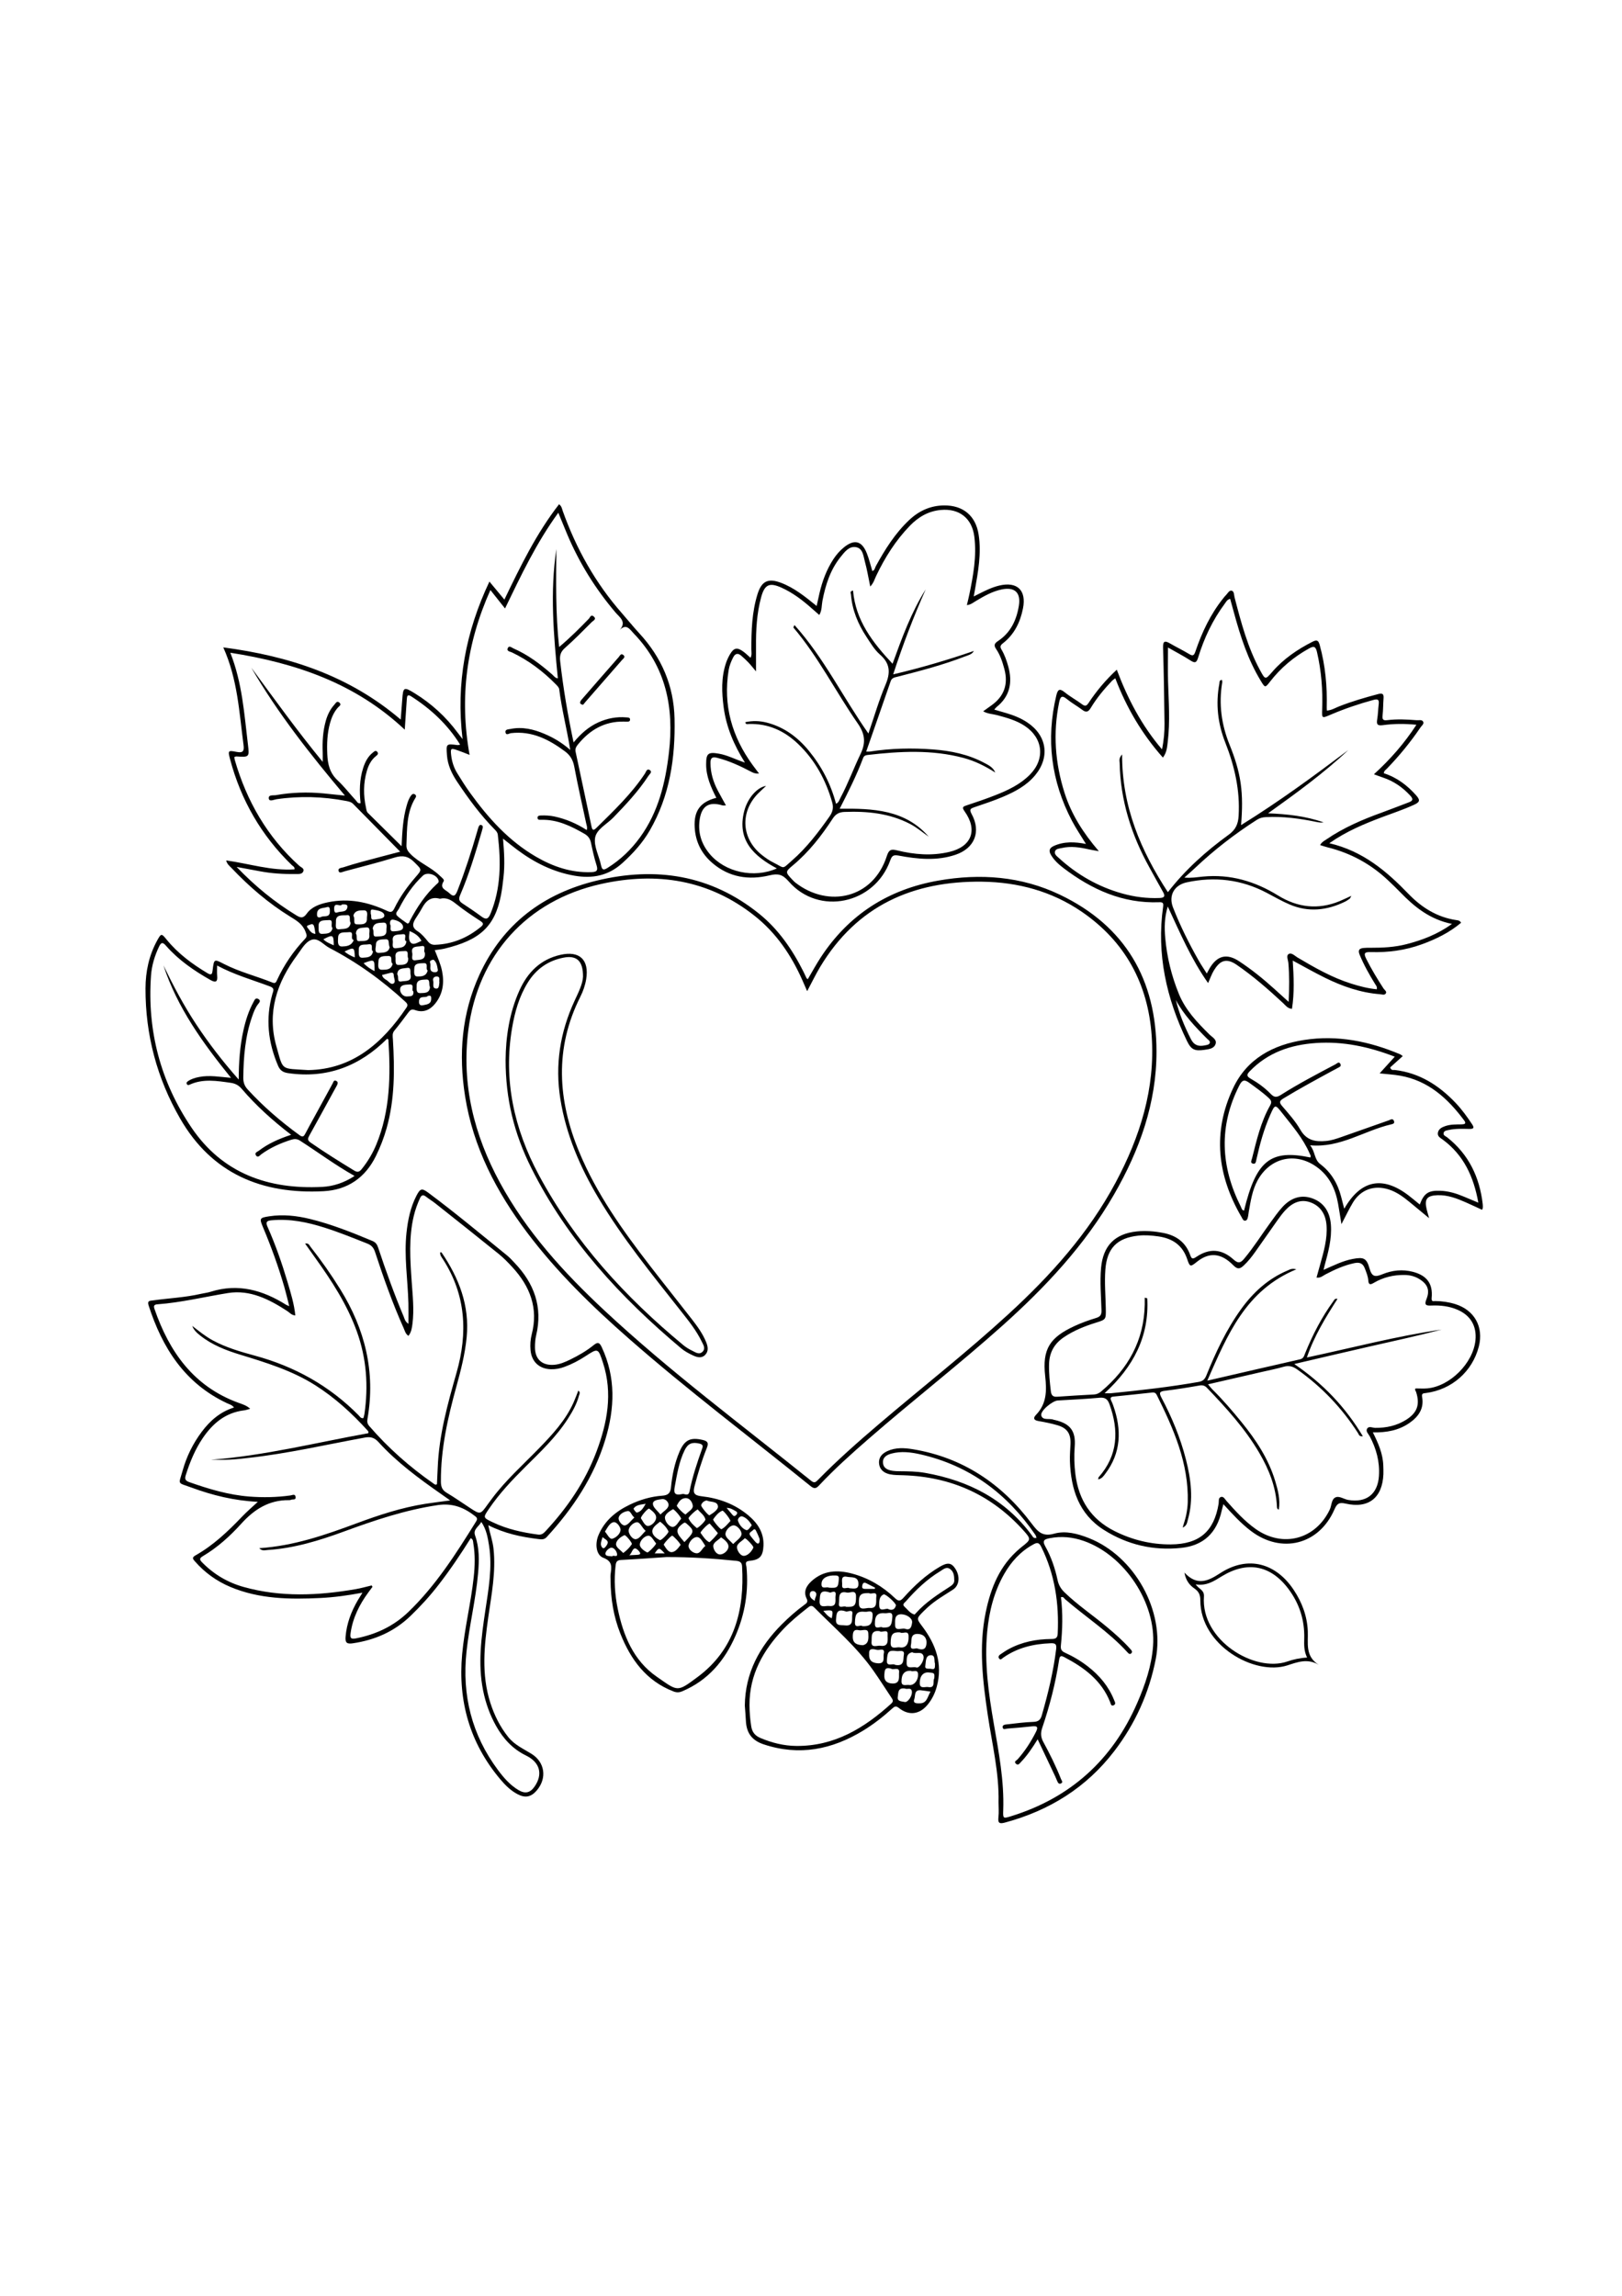 <?xml version="1.0" encoding="utf-8"?>
<!-- Generator: Adobe Illustrator 27.5.0, SVG Export Plug-In . SVG Version: 6.00 Build 0)  -->
<svg xmlns="http://www.w3.org/2000/svg" xmlns:xlink="http://www.w3.org/1999/xlink" viewBox="0 0 612 612" width="595" height="842" preserveAspectRatio="xMidYMid meet" data-scaled="true">
<g>
	<path d="M189.796,189.326c0.452,5.217,0.707,9.902,0.174,14.574c-0.257,2.251-0.513,4.51-0.944,6.731
		c-2.326,11.988-8.108,17.008-21.291,20.178c-1.138,0.274-2.318,0.376-3.693,0.591c1.06,2.695,2.23,5.219,2.765,7.944
		c0.861,4.39,0.314,8.518-2.532,12.113c-1.978,2.498-4.555,3.673-7.689,2.526c-1.266-0.463-1.811-0.009-2.461,0.856
		c-1.742,2.321-3.46,4.665-5.314,6.895c-0.902,1.086-0.628,2.215-0.56,3.356c0.668,11.278,0.731,22.508-2.388,33.517
		c-1.017,3.59-2.358,7.044-4.001,10.397c-4.037,8.243-10.719,12.841-19.753,13.315c-23.189,1.216-42.109-6.526-54.127-27.377
		c-8.74-15.161-13.136-31.601-13.08-49.143c0.02-6.342,1.317-12.45,4.407-18.066c1.501-2.728,1.632-2.696,3.519-0.376
		c4.301,5.289,9.671,9.267,15.48,12.735c1.591,0.95,1.749,0.209,1.916-1.131c0.542-4.342,0.541-4.276,4.306-2.341
		c5.835,2.998,12.23,4.559,18.281,7.005c1.168,0.472,1.388-0.242,1.749-1.019c2.659-5.73,6.179-10.886,10.524-15.462
		c0.935-0.985,0.615-1.585,0.172-2.744c-1.092-2.863-3.371-4.178-5.741-5.638c-8.242-5.081-15.516-11.357-22.171-18.363
		c-0.722-0.76-1.659-1.405-2.003-2.857c8.682,1.209,17.023,3.979,25.774,3.365c0.13-0.947-0.592-1.188-1-1.584
		c-11.491-11.139-19.19-24.49-23.297-39.929c-0.874-3.286-0.79-3.429,2.428-2.793c2.408,0.476,2.953-0.254,2.644-2.585
		c-1.633-12.294-2.211-24.788-7.644-36.832c24.849,3.289,47.475,10.616,66.953,27.231c0.213-2.768,0.413-5.135,0.575-7.504
		c0.327-4.789,0.573-4.966,4.728-2.4c6.321,3.904,11.729,8.838,16.161,14.819c0.475,0.641,0.969,1.269,1.87,2.445
		c-2.545-21.134,1.211-40.558,10.132-59.416c1.964,2.361,3.725,4.478,5.649,6.791c6.082-12.621,12.086-24.992,20.625-35.957
		c1.01,0.736,1.09,1.689,1.383,2.508c5.094,14.249,12.345,27.244,22.374,38.636c2.182,2.479,4.242,5.069,6.484,7.491
		c8.422,9.101,13.062,19.776,13.332,32.208c0.323,14.825-1.785,29.144-9.364,42.233c-2.712,4.683-6.278,8.597-10.281,12.24
		c-5.309,4.833-11.354,5.983-18.177,4.785c-8.059-1.415-15.117-4.968-21.597-9.814C193.453,192.254,191.865,190.952,189.796,189.326
		z M216.417,153.037c2.803-3.377,5.704-5.912,9.314-7.554c3.381-1.538,6.897-2.218,10.598-1.895c0.597,0.052,1.457-0.016,1.4,0.882
		c-0.056,0.882-0.889,0.698-1.499,0.723c-0.272,0.011-0.545-0.01-0.817-0.015c-7.297-0.151-12.881,3.133-17.364,8.644
		c-0.655,0.806-1.11,1.612-0.872,2.722c2.019,9.404,4.025,18.811,6.01,28.222c0.328,1.555,0.84,1.5,1.875,0.476
		c6.52-6.45,13.197-12.753,18.291-20.481c0.419-0.635,0.724-2.093,1.895-1.248c0.941,0.679-0.145,1.462-0.537,2.063
		c-3.787,5.813-8.502,10.845-13.31,15.809c-2.437,2.516-6.408,4.412-6.882,7.732c-0.462,3.24,1.54,6.796,2.26,10.255
		c0.391,1.882,1.011,1.896,2.47,0.982c4.841-3.032,8.872-6.878,12.224-11.491c6.96-9.576,9.601-20.602,10.935-32.091
		c1.958-16.851-1.088-32.195-13.299-44.848c-1.593-1.65-2.866-4.15-5.808-0.771c3.578-3.441,0.573-5.208-1.085-7.162
		c-7.579-8.927-13.694-18.748-18.236-29.543c-1.077-2.561-2.119-5.137-3.324-8.061c-8.258,11.334-14.05,23.59-20.101,36.115
		c-1.938-2.442-3.59-4.522-5.518-6.951c-9.012,20.058-11.738,40.522-7.861,62.182c-1.212-0.478-1.793-0.714-2.379-0.937
		c-0.679-0.258-1.36-0.509-2.043-0.755c-2.662-0.956-2.832-0.83-2.516,1.893c0.276,2.378,1.01,4.626,2.252,6.657
		c1.561,2.552,3.163,5.09,4.914,7.514c6.855,9.495,14.602,18.108,24.868,24.064c6.378,3.7,13.168,6.041,20.694,5.803
		c1.99-0.063,2.824-0.423,2.105-2.658c-0.887-2.757-1.494-5.612-2.094-8.451c-0.327-1.545-1.104-2.582-2.456-3.359
		c-5.081-2.922-10.273-5.46-16.349-5.276c-0.657,0.02-1.387,0.067-1.356-0.842c0.023-0.68,0.662-0.766,1.226-0.788
		c1.729-0.066,3.44,0.014,5.145,0.378c4.369,0.933,8.403,2.678,12.192,5.112c0.324-1.028-0.046-1.791-0.215-2.581
		c-1.517-7.099-3.144-14.178-4.479-21.311c-0.468-2.501-1.505-4.301-3.515-5.79c-6.056-4.488-12.47-7.786-20.345-6.877
		c-0.693,0.08-1.806,0.992-2.081-0.217c-0.286-1.258,1.103-1.193,1.892-1.354c4.45-0.91,8.657,0.094,12.734,1.819
		c3.384,1.432,6.555,3.257,9.795,6.097c-1.318-8.137-3.241-15.434-4.169-22.909c-0.087-0.701-0.821-1.385-1.381-1.954
		c-4.815-4.894-10.242-8.948-16.453-11.927c-0.721-0.346-2.164-0.413-1.535-1.694c0.511-1.041,1.491-0.081,2.113,0.189
		c5.476,2.375,10.165,5.939,14.626,9.84c0.61,0.534,1.083,1.356,2.118,1.44c-1.605-16.357-2.999-32.543-0.555-48.77
		c-0.111,12.199-0.335,24.397,1.036,36.956c4.217-3.54,7.72-7.081,11.199-10.652c0.47-0.482,0.789-1.782,1.834-0.886
		c1.224,1.049-0.185,1.592-0.685,2.092c-3.339,3.336-6.646,6.719-10.186,9.833c-1.662,1.462-2.001,2.927-1.768,4.973
		C212.509,132.509,214.195,142.523,216.417,153.037z M151.523,192.178c0.251-5.567,0.536-10.527,1.922-15.326
		c0.403-1.395,0.843-2.788,1.778-3.943c0.39-0.482,0.896-0.617,1.42-0.208c0.412,0.322,0.444,0.709,0.151,1.174
		c-3.474,5.525-3.185,11.768-3.439,17.917c-0.062,1.504,0.608,2.411,1.654,3.452c3.247,3.234,7.64,4.86,10.901,8.033
		c0.645,0.627,1.89,1.513,1.518,2.087c-1.785,2.759,0.781,3.227,2.033,4.461c1.803,1.777,2.435,0.939,3.2-1.022
		c2.838-7.279,5.229-14.698,7.396-22.196c0.151-0.523,0.276-1.056,0.468-1.563c0.191-0.504,0.431-1.101,1.134-0.829
		c0.66,0.256,0.529,0.852,0.383,1.395c-0.094,0.351-0.18,0.704-0.282,1.052c-2.376,8.099-4.793,16.188-8.141,23.95
		c-0.634,1.469-0.435,2.292,0.843,3.132c2.426,1.595,4.841,3.217,7.171,4.948c1.755,1.304,2.59,1.01,3.444-1.058
		c3.985-9.655,3.945-19.637,2.757-29.75c-0.106-0.9-0.632-1.458-1.212-2.045c-5.381-5.454-9.882-11.604-14.124-17.953
		c-2.04-3.053-3.585-6.311-3.858-10.051c-0.318-4.342-0.315-4.345,4-3.798c0.233,0.029,0.483-0.079,0.979-0.169
		c-4.786-7.675-11.117-13.511-18.537-18.256c-1.334-0.853-1.518-0.025-1.588,1.049c-0.24,3.676-0.494,7.351-0.779,11.558
		c-18.644-17.545-41.139-25.147-65.812-29.023c4.538,11.493,5.246,23.135,6.649,34.641c0.583,4.781,0.477,4.79-4.359,4.48
		c-0.242-0.015-0.496,0.144-0.778,0.232c0.061,0.402,0.075,0.77,0.174,1.114c4.505,15.503,12.252,29.027,24.337,39.914
		c0.625,0.563,1.893,0.923,1.556,1.976c-0.401,1.252-1.737,1.105-2.807,1.121c-4.549,0.064-9.076-0.181-13.557-1.031
		c-2.749-0.521-5.502-1.024-8.834-1.643c7.062,7.355,14.367,13.277,22.468,18.223c1.545,0.943,2.597,1.359,3.979-0.593
		c1.846-2.608,4.898-3.645,7.975-4.293c7.793-1.641,15.164-0.104,22.233,3.188c1.478,0.688,2.109,0.63,2.856-0.903
		c2.078-4.262,4.82-8.111,7.922-11.691c2.637-3.044,2.47-2.835-0.402-5.734c-2.284-2.305-4.451-2.661-7.457-1.735
		c-6.238,1.92-12.582,3.5-18.887,5.202c-0.746,0.201-1.878,0.862-2.193-0.039c-0.438-1.254,1.017-1.238,1.773-1.486
		c2.326-0.761,4.677-1.451,7.04-2.09c4.779-1.292,9.572-2.533,14.401-3.806c-6.018-6.113-11.868-12.055-17.72-17.996
		c-0.742-0.753-1.707-0.958-2.705-1.147c-8.73-1.655-17.484-1.934-26.288-0.631c-0.964,0.143-2.658,1.018-2.853-0.248
		c-0.244-1.585,1.69-1.123,2.691-1.302c5.932-1.058,11.912-1.227,17.909-0.665c2.545,0.238,5.087,0.524,8.121,0.838
		c-13.12-15.58-25.36-31.096-35.327-48.267c8.7,11.825,17.256,23.751,26.945,35.545c0-1.611,0.034-2.576-0.006-3.539
		c-0.165-4.013,0.066-7.984,1.148-11.877c0.642-2.31,1.661-4.421,3.279-6.199c0.489-0.537,0.985-1.609,1.932-0.684
		c0.82,0.8-0.139,1.271-0.575,1.756c-1.559,1.735-2.444,3.801-3.048,6.013c-1.041,3.811-1.184,7.699-1.012,11.618
		c0.162,3.711,0.916,7.077,3.835,9.809c2.509,2.348,4.634,5.106,6.968,7.646c0.431,0.469,0.72,1.324,1.767,1.001
		c-0.488-4.459-0.412-8.886,0.96-13.205c0.726-2.285,1.776-4.382,3.717-5.895c0.468-0.365,1.028-0.959,1.63-0.219
		c0.563,0.691,0.044,1.152-0.479,1.565c-1.869,1.474-2.857,3.499-3.494,5.713c-1.309,4.549-1.303,9.135-0.304,13.743
		c0.154,0.71,0.172,1.455,0.728,2.005C142.911,183.673,147.012,187.722,151.523,192.178z M109.85,301.04
		c-7.034-5.407-13.228-10.989-18.664-17.353c-1.153-1.35-2.438-2.011-4.143-2.253c-5.226-0.743-10.441-1.629-15.521,0.711
		c-0.33,0.152-0.714,0.24-0.973-0.145c-0.323-0.481-0.109-0.833,0.309-1.129c1.288-0.913,2.748-1.332,4.281-1.635
		c3.877-0.765,7.723-0.04,12.032,0.324c-10.661-13.164-20.28-26.494-25.501-42.422c3.705,7.654,7.671,15.166,12.378,22.277
		c4.716,7.126,9.905,13.865,16.017,20.789c0.038-6.769,0.474-12.72,1.785-18.576c0.835-3.732,1.971-7.36,3.822-10.726
		c0.361-0.656,0.701-1.714,1.785-1.099c1.143,0.649,0.348,1.395-0.125,2.01c-1.071,1.397-1.643,3.021-2.212,4.647
		c-2.612,7.47-3.242,15.222-3.321,23.063c-0.017,1.737,0.456,3.099,1.646,4.401c5.906,6.462,12.505,12.115,19.572,17.261
		c1.249,0.91,1.654,0.431,2.199-0.62c1.045-2.012,2.158-3.989,3.244-5.98c2.347-4.3,4.692-8.601,7.049-12.896
		c0.279-0.508,0.407-1.387,1.273-1.019c0.925,0.393,0.655,1.157,0.295,1.841c-0.296,0.562-0.621,1.108-0.927,1.665
		c-3.141,5.727-6.257,11.467-9.439,17.171c-0.612,1.097-0.792,1.745,0.462,2.616c5.371,3.73,10.917,7.177,16.492,10.585
		c1.316,0.804,2.008,0.439,2.885-0.658c2.23-2.79,4.038-5.809,5.401-9.097c5.295-12.778,5.458-26.155,4.591-39.648
		c-0.006-0.1-0.256-0.184-0.478-0.333c-10.324,10.3-22.584,15.079-37.284,12.98c-1.962-0.28-3.082-0.981-3.853-2.78
		c-3.775-8.809-4.801-17.807-2.145-27.112c0.313-1.095,0.959-2.121-0.842-2.797c-6.588-2.472-13.396-4.371-20.02-7.909
		c0,1.558-0.093,2.728,0.019,3.879c0.235,2.423-0.667,2.637-2.577,1.553c-6.191-3.516-12.014-7.51-16.736-12.909
		c-1.187-1.356-1.795-1.384-2.607,0.322c-1.661,3.487-2.766,7.131-3.039,10.955c-1.487,20.834,3.621,40.08,15.246,57.293
		c11.718,17.351,29.069,23.448,49.344,22.41c4.233-0.217,8.265-1.552,12.223-4.123c-7.394-4.155-13.856-9.005-20.65-13.353
		c-1.147-0.734-2.189-0.651-3.352-0.279c-4,1.278-7.792,2.966-11.206,5.456c-0.574,0.418-1.287,1.499-2.008,0.411
		c-0.673-1.016,0.558-1.35,1.127-1.784C101.194,304.362,105.15,302.582,109.85,301.04z M116.28,276.641
		c16.657-0.282,28.012-10.115,37.102-23.599c0.694-1.029,0.204-1.597-0.531-2.276c-8.647-7.981-18.134-14.794-28.57-20.222
		c-2.226-1.158-4.235-3.97-6.802-3.028c-2.348,0.862-3.738,3.592-5.314,5.699c-7.723,10.328-11.501,21.671-7.873,34.487
		C106.965,277.141,105.787,275.916,116.28,276.641z M165.981,212.009c-3.291-0.952-5.253,0.74-6.72,3.464
		c-0.729,1.353-1.586,2.638-2.416,3.934c-1.188,1.855-1.591,3.399,0.757,4.874c1.494,0.939,2.707,2.411,3.839,3.812
		c0.776,0.96,1.557,1.32,2.756,1.275c6.498-0.244,12.143-2.592,17.143-6.684c1.156-0.946,1.228-1.444-0.122-2.321
		c-3.112-2.021-6.215-4.087-9.11-6.4C170.248,212.477,168.463,211.376,165.981,212.009z M153.681,221.334
		c0.741,0.022,0.776-0.64,1.007-1.08c2.671-5.079,5.815-9.808,10.052-13.744c0.363-0.337,0.899-0.618,0.746-1.312
		c-0.487-2.218-4.235-3.49-5.91-1.927c-3.817,3.563-6.7,7.83-9.044,12.463c-0.409,0.809-1.599,1.71-0.718,2.631
		C150.924,219.526,152.373,220.361,153.681,221.334z M133.466,227.589c-1.673-0.497,0.604-3.319-1.947-2.973
		c-1.345,0.183-3.918-0.425-3.951,2.054c-0.014,1.084-0.469,3.431,1.562,3.333C130.482,229.939,132.564,229.921,133.466,227.589z
		 M132.294,221.09c-0.719-0.945,0.388-3.132-1.421-2.892c-1.453,0.193-4.308-0.543-4.12,2.537c0.062,1.021-0.564,3.065,1.379,2.773
		C129.566,223.292,131.941,223.72,132.294,221.09z M133.322,218.419c0.833,1.041-0.379,3.249,1.376,3.233
		c1.245-0.012,3.894,0.402,3.741-2.19c-0.059-1.002,0.739-3.153-1.265-3.095C135.895,216.404,133.852,216.272,133.322,218.419z
		 M140.628,223.302c0.743,0.988-0.458,3.17,1.484,2.942c1.282-0.15,3.873,0.292,3.688-2.359c-0.07-1.004,0.644-3.041-1.249-2.871
		C143.214,221.135,140.957,220.868,140.628,223.302z M134.279,225.144c0.729,0.906-0.352,3.073,1.433,2.843
		c1.251-0.161,3.98,0.409,3.637-2.398c-0.119-0.973,0.723-3.074-1.407-2.754C136.658,223.027,134.461,222.671,134.279,225.144z
		 M148.157,236.538c-1.114-0.693,0.344-3.023-1.662-2.94c-1.286,0.054-3.686-0.223-3.699,2.03c-0.005,0.984-0.617,3.231,1.397,3.16
		C145.485,238.744,147.572,238.984,148.157,236.538z M140.741,231.854c-1.141-0.571,0.604-3.091-1.844-2.646
		c-1.264,0.23-3.679-0.426-3.521,2.119c0.066,1.066-0.424,3.125,1.585,2.915C138.253,234.108,140.302,234.316,140.741,231.854z
		 M160.281,232.281c-0.739-0.564,0.896-2.907-1.458-2.399c-1.306,0.282-3.967-0.23-3.266,2.665c0.233,0.964-0.817,3.019,1.387,2.634
		C158.307,234.942,160.731,235.249,160.281,232.281z M153.355,228.056c-1.443-0.388,0.804-3.046-1.635-2.658
		c-1.275,0.202-3.954-0.244-3.506,2.538c0.155,0.962-0.701,3.044,1.406,2.706C150.912,230.433,153.02,230.634,153.355,228.056z
		 M125.451,223.057c-0.944-0.893,0.719-3.276-1.54-2.995c-1.257,0.156-3.891-0.358-3.697,2.358c0.074,1.039-0.377,2.96,1.448,2.82
		C122.985,225.138,125.038,225.364,125.451,223.057z M154.027,234.426c-0.59-0.821,0.543-2.92-1.409-2.689
		c-1.199,0.142-3.714-0.348-3.396,2.271c0.127,1.05-0.388,3.046,1.167,2.955C151.632,236.89,154.132,237.274,154.027,234.426z
		 M147.031,230.233c-0.681-1.006,0.236-3.061-1.548-2.939c-1.298,0.089-3.679-0.201-3.646,2.115
		c0.013,0.962-0.916,3.232,1.394,3.009C144.555,232.29,146.615,232.466,147.031,230.233z M162.235,245.288
		c-0.599-0.928,0.308-2.979-1.467-2.812c-1.258,0.119-3.633-0.162-3.555,2.267c0.034,1.051-0.403,2.971,1.43,2.852
		C159.956,247.51,162.115,247.8,162.235,245.288z M149.897,240.578c0.75,0.836-0.44,3.043,1.691,2.596
		c1.3-0.273,3.942,0.262,3.316-2.598c-0.199-0.909,0.424-2.828-1.365-2.478C152.23,238.354,149.937,238.004,149.897,240.578z
		 M161.353,239.052c-0.992-0.685,0.593-2.914-1.562-2.746c-1.247,0.097-3.44-0.196-3.468,1.962c-0.013,1.016-0.421,3.063,1.159,3.05
		C158.715,241.308,160.849,241.423,161.353,239.052z M155.957,246.929c-0.965-0.448,0.68-2.735-1.414-2.589
		c-1.312,0.092-3.544-0.068-3.589,1.875c-0.026,1.128,0.994,2.846,2.857,2.632C154.741,248.74,156.211,249.024,155.957,246.929z
		 M147.193,221.688c0.646,0.667-0.673,2.77,1.412,2.605c1.259-0.1,3.546-0.126,3.484-1.636c-0.062-1.492-2-2.457-3.661-2.752
		C147.356,219.715,147.05,220.521,147.193,221.688z M121.044,218.943c0.945-0.765,3.382,0.464,3.41-2.115
		c0.007-0.669,0.114-2.073-1.086-1.672c-1.43,0.477-3.719,0.097-3.756,2.629C119.601,218.53,119.699,219.322,121.044,218.943z
		 M139.893,217.705c0.456,0.684-0.438,2.473,1.408,2.162c1.381-0.233,3.877-0.277,3.712-1.645c-0.181-1.495-2.607-1.843-4.263-2.12
		C139.543,215.899,139.964,216.958,139.893,217.705z M154.553,224.211c-0.206,1.751-0.575,3.581,0.625,4.514
		c1.012,0.786,2.511-0.279,3.84-0.841C158.037,226.016,156.531,225.017,154.553,224.211z M161.401,248.664
		c-0.683,0.949-3.014-0.383-3.293,1.808c-0.088,0.689-0.003,2.02,1.429,1.705c1.431-0.315,3.195-0.321,3.153-2.503
		C162.679,249.098,162.806,248.293,161.401,248.664z M144.136,240.773c0.335,1.149,1.096,1.525,1.745,1.937
		c0.848,0.539,1.698,1.909,2.669,1.203c0.855-0.621,0.034-2.003,0.016-3.05c-0.018-1.087-0.688-1.067-1.47-0.861
		C146.15,240.252,145.203,240.495,144.136,240.773z M129.003,214.146c-0.426,1.158-2.92-1.205-2.918,1.525
		c0.001,0.727,0.015,1.969,1.26,1.477c1.298-0.513,3.352,0.103,3.727-1.925C131.284,214.083,130.221,214.069,129.003,214.146z
		 M163.552,234.982c-0.831,0.149-1.569,0.441-1.26,1.205c0.476,1.178-0.71,3.078,1.362,3.505c0.51,0.105,1.734,0.059,1.53-1.004
		C164.927,237.344,164.752,235.856,163.552,234.982z M165.795,243.532c-0.21-0.743,0.451-2.01-0.786-2.2
		c-0.819-0.126-1.916,0.395-1.564,1.647c0.285,1.012-0.523,2.72,1.044,2.908C165.754,246.038,165.63,244.538,165.795,243.532z
		 M141.317,239.315c0.035-4.573,0.035-4.573-4.114-3.023C138.318,237.547,139.629,238.405,141.317,239.315z M125.944,229.568
		c-0.055-4.05-0.297-4.185-3.936-2.268C123.045,228.352,124.366,228.882,125.944,229.568z M133.862,234.129
		c-0.09-3.873-0.277-3.968-3.871-2.211C131.089,232.854,132.307,233.52,133.862,234.129z M119.008,225.244
		c-0.177-1.028-0.239-2.025-0.535-2.947c-0.398-1.242-1.38-0.501-2.034-0.33c-1.164,0.303-0.362,0.974-0.057,1.393
		C117.003,224.214,117.612,225.149,119.008,225.244z"/>
	<path d="M97.28,439.492c-8.94-0.433-17.085-2.45-25.009-5.368c-5.537-2.039-4.915-0.859-3.339-6.483
		c1.482-5.289,3.885-10.16,7.187-14.566c3.151-4.205,6.98-7.547,12.183-9.164c-0.789-1.017-1.813-1.224-2.695-1.639
		c-15.885-7.471-24.376-20.838-29.548-36.896c-0.589-1.829,0.573-1.714,1.624-1.86c6.019-0.84,12.117-1.1,18.065-2.465
		c1.238-0.284,2.521-0.414,3.726-0.795c10.361-3.277,19.679-0.62,28.507,4.926c0.216,0.135,0.472,0.206,1.162,0.499
		c-0.654-2.554-1.17-4.797-1.804-7.006c-2.231-7.771-4.993-15.353-8.125-22.805c-1.385-3.296-1.266-3.525,2.352-4.079
		c5.191-0.795,10.327-0.237,15.394,1c8.138,1.986,15.883,5.095,23.59,8.314c1.214,0.507,1.741,1.317,2.147,2.54
		c2.918,8.782,6.047,17.49,9.642,26.022c0.335,0.795,0.435,1.753,1.77,2.696c0-2.846,0.054-5.312-0.01-7.776
		c-0.229-8.884-1.692-17.732-0.715-26.651c0.527-4.813,1.486-9.509,3.716-13.852c1.439-2.801,2.062-3.011,4.49-1.204
		c10.197,7.59,19.955,15.734,29.819,23.745c0.981,0.797,1.827,1.766,2.707,2.683c7.415,7.731,10.73,16.673,8.182,27.4
		c-0.353,1.484-0.463,3.06-0.449,4.592c0.041,4.44,2.733,6.831,7.176,6.51c2.222-0.161,4.217-1.046,6.176-2.002
		c3.107-1.515,6.103-3.247,8.791-5.418c1.565-1.264,2.196-1.067,3.061,0.782c5.351,11.435,4.906,23.042,1.351,34.8
		c-4.272,14.126-12.229,26.023-22.099,36.791c-1.01,1.102-2.075,0.909-3.218,0.771c-6.422-0.777-12.703-2.102-18.856-5.219
		c0.652,3.189,1.674,5.963,1.986,8.896c0.926,8.701-0.748,17.191-1.97,25.719c-1.553,10.834-2.675,21.651,0.76,32.367
		c1.509,4.708,3.662,9.053,6.772,12.942c2.359,2.95,5.69,4.411,8.763,6.321c5.099,3.168,5.91,9.227,1.986,13.806
		c-2.152,2.511-4.331,2.951-7.259,1.409c-2.619-1.379-4.675-3.436-6.552-5.669c-11.476-13.659-15.948-29.429-14.341-47.106
		c0.889-9.782,3.309-19.32,4.364-29.068c0.461-4.255,0.575-8.515-0.148-12.757c-0.115-0.675,0.009-1.492-0.974-1.977
		c-3.791,6.053-7.783,11.988-12.172,17.65c-3.234,4.172-6.77,8.058-10.574,11.716c-6.113,5.879-13.45,9.084-21.777,10.303
		c-2.146,0.314-2.896-0.156-2.707-2.452c0.413-5.01,2.123-9.531,4.628-13.811c0.489-0.835,1.016-1.648,1.749-2.832
		c-5.534,1.038-10.647,1.745-15.808,1.997c-11.577,0.567-23.077,0.437-34.02-4.163c-5.187-2.18-9.65-5.386-13.362-9.625
		c-0.698-0.797-1.327-1.431,0.129-2.25c6.805-3.827,12.381-9.148,17.727-14.75C93.16,443.171,95.079,441.547,97.28,439.492z
		 M140.242,471.03c0.097,0.182,0.195,0.364,0.292,0.546c-0.528,0.71-1.059,1.417-1.583,2.13c-3.375,4.602-5.851,9.582-6.668,15.314
		c-0.265,1.858,0.088,2.368,2.087,1.971c7.488-1.488,14.103-4.568,19.652-9.895c10.394-9.978,18.029-22.009,25.566-34.121
		c0.479-0.77,0.684-1.283-0.243-2.011c-4.197-3.293-8.497-5.077-14.209-4.228c-12.229,1.818-23.783,5.712-35.291,9.934
		c-9.394,3.446-18.92,6.377-28.995,7.008c-0.887,0.055-1.895,0.485-3.038-0.694c13.135-0.872,25.012-5.026,36.828-9.413
		c8.433-3.13,16.962-5.929,25.883-7.328c2.904-0.455,5.826-0.804,9.334-1.282c-1.552-1.095-2.569-1.818-3.593-2.534
		c-8.342-5.839-16.541-11.87-23.425-19.44c-1.551-1.705-2.973-2.138-5.169-1.737c-14.637,2.671-29.152,6.05-43.969,7.682
		c-2.346,0.259-4.695,0.544-7.05,0.658c-2.333,0.113-4.677,0.025-7.016,0.025c20.139-1.524,39.652-6.463,59.298-9.995
		c0.237-0.59-0.071-0.838-0.305-1.095c-5.882-6.48-12.29-12.332-19.724-17.037c-8.786-5.561-18.588-8.538-28.398-11.541
		c-5.317-1.628-10.467-3.625-14.891-7.125c-1.276-1.01-2.496-2.076-3.074-3.686c2.529,1.957,4.956,3.952,7.753,5.463
		c4.998,2.699,10.41,4.271,15.83,5.742c15.052,4.083,28.204,11.39,39.195,22.512c0.458,0.464,0.802,1.23,1.789,1.084
		c0.133-0.51,0.32-1.022,0.396-1.55c1.542-10.606,0.793-21.014-2.852-31.135c-3.667-10.181-9.512-19.144-15.769-27.867
		c-1.229-1.714-2.443-3.44-3.768-5.306c1.386-0.256,1.581,0.623,1.982,1.132c4.048,5.139,7.801,10.485,11.253,16.044
		c9.356,15.063,13.402,31.241,10.308,48.92c-0.182,1.041-0.112,1.828,0.653,2.715c7.162,8.3,15.305,15.49,24.297,21.736
		c0.348,0.242,0.69,0.62,1.257,0.211c0.094-2.025,0.204-4.105,0.286-6.187c0.481-12.364,3.777-24.187,7.132-35.965
		c4.27-14.987,3.486-29.241-5.114-42.635c-0.5-0.779-1.218-1.572-1.08-2.68c0.223,0.026,0.467-0.015,0.525,0.071
		c6.555,9.633,10.608,19.997,9.463,31.928c-0.61,6.358-2.188,12.501-3.878,18.626c-3.243,11.752-5.924,23.585-5.845,35.889
		c0.012,1.928,0.474,3.179,2.179,4.193c2.962,1.761,5.791,3.747,8.673,5.641c4.034,2.652,4.031,2.651,6.87-1.346
		c0.526-0.74,1.08-1.46,1.623-2.186c5.14-6.869,11.533-12.565,17.481-18.679c5.139-5.282,10.166-10.654,13.235-17.499
		c0.645-1.438,1.176-2.927,1.792-4.475c0.905,0.743,0.396,1.333,0.251,1.882c-0.847,3.199-2.452,6.04-4.225,8.797
		c-4.413,6.863-10.303,12.423-16.034,18.115c-4.968,4.935-9.767,10.007-13.717,15.821c-2.273,3.347-2.257,3.3,1.488,5.089
		c5.393,2.578,11.127,3.823,17.003,4.613c1.286,0.173,2.012-0.367,2.798-1.211c8.248-8.857,15.001-18.685,19.278-30.066
		c4.102-10.914,6.209-22.025,2.459-33.529c-1.818-5.579-1.86-5.587-6.595-2.491c-2.519,1.647-5.162,3.028-7.987,4.059
		c-1.634,0.597-3.311,0.925-5.065,0.872c-4.402-0.133-7.311-2.834-7.691-7.235c-0.173-2.003-0.044-4.01,0.459-5.952
		c2.552-9.847-0.647-18.043-7.239-25.24c-1.652-1.804-3.377-3.579-5.274-5.114c-7.905-6.395-15.882-12.7-23.849-19.017
		c-1.136-0.901-2.399-1.643-3.535-2.544c-1.085-0.861-1.74-0.604-2.276,0.583c-0.974,2.156-1.782,4.365-2.331,6.669
		c-1.947,8.17-1.366,16.418-0.801,24.67c0.365,5.34,0.991,10.678,0.298,16.04c-0.205,1.59-0.428,3.172-1.508,4.543
		c-1.15-0.765-1.355-1.886-1.781-2.836c-4.198-9.368-7.623-19.032-10.818-28.776c-0.533-1.625-1.353-2.578-2.924-3.198
		c-5.317-2.098-10.61-4.258-16.063-5.989c-6.533-2.074-13.16-3.46-20.086-2.799c-1.815,0.173-2.312,0.64-1.478,2.517
		c2.986,6.721,5.408,13.666,7.499,20.713c1.224,4.124,2.511,8.257,2.964,12.669c-1.444-0.09-2.117-1.055-3-1.63
		c-6.822-4.44-14.08-8.166-22.407-6.823c-8.86,1.429-17.603,3.584-26.59,4.248c-1.156,0.085-1.593,0.453-1.155,1.724
		c5.61,16.244,14.794,29.263,31.681,35.424c1.48,0.54,3.064,0.966,4.438,2.275c-0.949,0.246-1.625,0.504-2.323,0.588
		c-6.947,0.842-11.75,4.85-15.536,10.412c-2.942,4.324-4.887,9.092-6.456,14.046c-0.442,1.397-0.169,2.081,1.312,2.603
		c7.38,2.601,14.821,4.841,22.69,5.45c5.19,0.402,10.337,0.298,15.486-0.416c0.71-0.098,1.794-0.741,1.967,0.567
		c0.173,1.309-1.141,0.772-1.771,1.087c-0.231,0.115-0.534,0.125-0.803,0.122c-7.491-0.088-13.082,3.518-17.932,8.883
		c-4.271,4.724-8.999,8.996-14.519,12.257c-1.482,0.875-1.109,1.456-0.181,2.4c4.369,4.439,9.566,7.512,15.529,9.186
		c14.039,3.941,28.199,3.286,42.375,0.838C136.257,472.081,138.241,471.503,140.242,471.03z M181.607,447.082
		c-0.989,1.855-3.189,2.738-2.35,5.104c1.649,4.652,1.552,9.444,1.131,14.261c-0.87,9.955-3.325,19.671-4.375,29.608
		c-1.738,16.438,1.99,31.349,11.893,44.633c2.173,2.915,4.567,5.673,7.751,7.558c2.529,1.498,4.427,1.015,6.078-1.389
		c3.146-4.58,2.055-9.062-3.243-11.651c-5.053-2.469-8.564-6.302-11.256-11.065c-2.386-4.221-3.997-8.732-4.954-13.479
		c-2.03-10.076-0.673-20.053,0.82-30.041c1.22-8.161,2.727-16.322,1.421-24.631C184.047,452.972,183.544,449.948,181.607,447.082z"
		/>
	<path d="M501.565,191.055c12.689,2.949,21.596,10.543,29.889,19.127c4.969,5.143,10.815,8.818,18.063,9.881
		c0.569,0.083,1.267,0.104,1.771,0.992c-4.397,3.707-9.466,6.19-14.837,8.14c-6.226,2.26-12.686,3.13-19.269,2.924
		c-2.566-0.08-2.65,0.631-1.618,2.684c1.922,3.823,4.131,7.46,6.453,11.041c0.372,0.574,1.291,1.103,0.905,1.816
		c-0.46,0.85-1.486,0.411-2.251,0.351c-7.355-0.574-14.186-2.977-20.737-6.204c-4.048-1.994-7.974-4.238-12.165-6.482
		c0.387,6.177,0.657,12.193-0.294,18.215c-1.675-0.141-2.397-1.294-3.295-2.13c-5.587-5.199-11.31-10.205-17.633-14.537
		c-4.389-3.007-6.628-0.879-8.489,2.104c-0.846,1.356-1.357,2.92-2.221,4.836c-6.366-9.011-10.522-18.808-15.224-28.894
		c-1.296,4.232-1.292,8.084-0.948,11.913c0.652,7.274,2.386,14.315,5.147,21.081c2.497,6.12,6.948,10.778,11.56,15.325
		c1.03,1.016,2.918,1.883,2.24,3.669c-0.639,1.682-2.566,1.854-4.175,2.09c-3.661,0.537-4.987-0.056-6.578-3.343
		c-7.758-16.036-11.524-32.807-8.995-50.669c0.198-1.395-0.134-1.718-1.477-1.667c-13.768,0.527-25.465-4.797-36.147-12.917
		c-1.811-1.377-3.485-2.906-4.673-4.897c-0.943-1.581-0.661-2.656,1.091-3.436c3.907-1.739,7.924-1.542,12.091-0.736
		c-1.825-2.996-3.727-5.766-5.277-8.721c-7.867-15-9.852-30.755-5.915-47.262c0.547-2.295,1.197-2.833,3.209-1.206
		c2.039,1.649,4.386,2.912,6.492,4.487c1.195,0.893,1.719,0.649,2.502-0.53c2.968-4.469,6.386-8.577,10.617-12.501
		c4.099,10.889,9.297,20.938,17.063,30.051c0.729-3.505,0.982-6.649,0.947-9.788c-0.106-9.533-0.264-19.066-0.545-28.595
		c-0.077-2.596,0.747-2.668,2.663-1.553c2.351,1.368,4.816,2.544,7.141,3.954c1.38,0.837,1.855,0.679,2.397-0.92
		c2.462-7.255,5.707-14.13,10.554-20.149c0.285-0.353,0.56-0.721,0.888-1.032c0.707-0.673,1.264-1.979,2.225-1.778
		c0.991,0.208,0.872,1.614,1.11,2.53c2.447,9.402,4.913,18.794,9.584,27.418c2.014,3.719,2.002,3.712,4.659,0.652
		c4.234-4.877,9.442-8.434,15.168-11.338c1.725-0.875,2.249-0.465,2.732,1.292c2.111,7.691,2.832,15.517,2.627,23.458
		c-0.009,0.358,0.032,0.717,0.056,1.214c1.726-0.089,3.116-0.985,4.586-1.565c4.822-1.901,9.781-3.336,14.783-4.664
		c1.632-0.433,2.142-0.026,2.018,1.601c-0.166,2.172-0.124,4.364-0.369,6.525c-0.171,1.509,0.272,1.905,1.739,1.725
		c3.711-0.457,7.436-0.284,11.15,0.02c0.85,0.07,2.03-0.35,2.455,0.631c0.343,0.791-0.591,1.431-1.035,2.085
		c-3.779,5.576-8.032,10.765-12.719,15.603c-0.424,0.438-1.056,0.75-1.115,1.684c4.896,1.568,8.867,4.554,12.289,8.441
		c1.618,1.837,1.082,2.532-0.811,3.412c-3.959,1.839-8.1,3.186-12.171,4.723C514.742,183.771,508.129,186.483,501.565,191.055z
		 M468.273,184.221c14.292-8.852,27.412-18.502,40.451-28.298c-9.386,8.824-19.783,16.348-30.271,23.851
		c7.229,0.283,14.217,1.041,20.946,3.417c-0.912,0.158-1.781,0.026-2.642-0.152c-6.332-1.311-12.701-2.177-19.196-1.83
		c-1.22,0.065-2.263,0.339-3.304,1.002c-8.37,5.339-16.17,11.401-23.389,18.216c-1.302,1.229-2.66,2.398-3.992,3.594
		c2.669,0.232,4.87-0.172,7.089-0.383c10.257-0.978,19.579,1.78,28.254,7.135c7.354,4.54,15.077,5.469,23.171,2.164
		c1.378-0.563,2.713-1.23,4.478-2.036c-0.361,0.667-0.422,0.947-0.595,1.07c-0.589,0.42-1.187,0.848-1.835,1.162
		c-6.779,3.289-13.736,4.048-20.794,1.054c-2.998-1.271-5.838-2.919-8.728-4.439c-9.563-5.03-19.629-6.198-30.135-3.937
		c-4.765,1.025-6.939,4.988-5.19,9.473c2.708,6.945,6.04,13.595,9.712,20.074c0.878,1.549,1.886,3.025,3.029,4.844
		c0.5-0.922,0.771-1.463,1.078-1.982c2.85-4.8,6.47-5.689,11.079-2.667c4.718,3.094,9.094,6.632,13.277,10.412
		c1.655,1.496,3.308,2.993,5.462,4.942c0.228-5.323,0.295-9.985-0.11-14.66c-0.099-1.144-0.873-2.732,0.042-3.345
		c1.123-0.754,2.325,0.619,3.369,1.238c6.489,3.846,13.022,7.588,20.268,9.869c3.17,0.998,6.374,1.843,9.682,2.143
		c0.205-0.987-0.311-1.455-0.632-1.976c-2.191-3.558-4.241-7.179-5.842-11.06c-0.716-1.735-0.126-2.37,1.467-2.544
		c0.898-0.098,1.811-0.08,2.718-0.076c4.553,0.017,9.085-0.217,13.514-1.362c5.951-1.538,11.639-3.685,17.152-7.636
		c-8.359-1.68-14.211-6.453-19.575-12.005c-1.388-1.436-2.842-2.809-4.284-4.192c-6.57-6.297-14.282-10.518-23.116-12.7
		c-0.92-0.227-1.816-0.548-2.781-0.843c0.608-1.159,1.545-1.588,2.344-2.135c6.493-4.442,13.651-7.509,21.014-10.164
		c3.413-1.23,6.78-2.585,10.178-3.858c1.583-0.593,1.572-1.306,0.474-2.5c-2.889-3.144-6.272-5.48-10.333-6.828
		c-1.051-0.349-2.084-0.755-3.372-1.226c6.226-5.685,11.481-11.679,16.028-18.678c-4.535-0.454-8.631-0.403-12.673,0.153
		c-2.234,0.308-2.407-0.463-2.113-2.274c0.305-1.876,0.333-3.795,0.562-5.686c0.199-1.641-0.321-2.014-1.94-1.576
		c-5.529,1.495-10.932,3.334-16.196,5.582c-3.324,1.42-3.328,1.445-3.202-2.02c0.264-7.295-0.299-14.498-1.96-21.633
		c-0.533-2.29-1.318-2.256-3.082-1.274c-5.716,3.179-10.609,7.279-14.617,12.453c-1.873,2.418-1.882,2.375-3.518-0.316
		c-4.815-7.922-7.631-16.628-10.049-25.492c-0.493-1.808-0.996-3.612-1.495-5.422c-1.175,0.319-1.503,1.127-1.976,1.762
		c-4.606,6.182-7.855,13.057-10.098,20.393c-0.61,1.995-1.215,2.18-2.909,1.09c-2.641-1.7-5.439-3.154-8.468-4.882
		c0,4.577-0.103,8.716,0.023,12.848c0.229,7.532,0.798,15.063-0.103,22.586c-0.244,2.037-0.342,4.145-1.843,6.087
		c-7.897-8.898-13.736-18.824-17.965-29.919c-0.528,0.403-0.92,0.628-1.218,0.942c-3.008,3.169-5.794,6.525-8.051,10.271
		c-0.911,1.511-1.741,1.804-3.193,0.696c-1.802-1.375-3.82-2.473-5.578-3.897c-1.807-1.464-2.603-1.611-3.151,1.073
		c-2.365,11.583-1.515,22.936,2.045,34.136c2.562,8.059,6.981,15.075,12.944,22.011c-1.705-0.309-2.736-0.455-3.749-0.686
		c-3.387-0.773-6.791-1.314-10.243-0.511c-0.933,0.217-2.218,0.217-2.549,1.27c-0.338,1.075,0.709,1.813,1.416,2.459
		c6.947,6.352,14.926,10.911,24.004,13.438c4.565,1.271,9.236,1.882,14.005,1.689c1.824-0.074,2.267-0.631,1.343-2.258
		c-1.748-3.077-3.436-6.188-5.152-9.283c-6.801-12.259-10.945-25.277-11.218-39.392c-0.016-0.818-0.43-1.735,0.92-3.229
		c-0.07,19.701,7.059,36.287,17.266,51.963c6.583-8.467,14.403-15.485,22.933-21.659c2.692-1.948,3.589-4.084,3.769-7.187
		c0.557-9.644-1.541-18.731-5.049-27.623c-2.824-7.157-3.667-14.578-2.227-22.191c0.102-0.541-0.123-1.372,1.001-1.398
		c0.027,0.336,0.126,0.684,0.072,1.007c-1.351,8.102-0.272,15.894,2.803,23.481c1.876,4.63,3.422,9.373,4.143,14.351
		C468.84,173.424,468.73,178.565,468.273,184.221z M443.654,250.178c1.271,5.223,3.314,10.11,5.744,14.862
		c1.165,2.278,2.895,2.754,5.166,2.278c0.705-0.148,1.612-0.206,1.872-0.866c0.306-0.779-0.583-1.239-1.068-1.725
		C450.956,260.298,446.647,255.793,443.654,250.178z"/>
	<path d="M270.281,173.923c-2.109-4.106-3.837-8.092-3.846-12.586c-0.008-4.153,0.717-4.772,4.79-4.067
		c3.291,0.57,6.251,2.179,9.848,3.369c-4.203-6.699-7.036-13.426-8.02-20.809c-0.747-5.607-0.972-11.229,0.857-16.711
		c0.399-1.195,0.939-2.368,1.589-3.447c1.416-2.351,2.634-2.58,4.885-0.966c0.948,0.68,1.781,1.521,2.796,2.4
		c0.597-1.112,0.314-2.196,0.313-3.212c-0.006-7.006,0.221-13.985,2.312-20.753c1.53-4.952,3.987-6.168,8.852-4.335
		c4.995,1.882,9.095,5.202,13.47,8.747c0.398-1.789,0.727-3.333,1.087-4.87c1.062-4.537,2.672-8.852,5.232-12.775
		c1.099-1.684,2.411-3.191,3.972-4.457c3.906-3.169,6.737-2.503,8.618,2.16c0.877,2.174,1.407,4.488,2.1,6.757
		c0.928-0.216,0.963-1.184,1.331-1.853c3.468-6.306,7.271-12.363,12.557-17.35c3.714-3.503,8.068-5.499,13.229-5.535
		c7.164-0.049,11.883,3.888,12.991,10.967c1.114,7.123-0.202,14.106-1.427,21.083c-0.108,0.613-0.223,1.225-0.416,2.282
		c2.071-1.019,3.77-1.932,5.533-2.697c1.325-0.575,2.704-1.078,4.107-1.409c6.753-1.592,10.293,1.756,8.948,8.584
		c-1.025,5.203-3.259,9.832-7.552,13.172c-1.008,0.784-1.197,1.313-0.547,2.406c1.162,1.957,1.914,4.107,2.525,6.298
		c1.687,6.05,0.682,11.325-4.453,15.411c-0.259,0.206-0.445,0.504-0.81,0.927c1.673,0.484,3.129,0.895,4.578,1.327
		c2.794,0.833,5.486,1.897,7.924,3.532c7.38,4.95,8.58,13.108,2.889,19.938c-3.231,3.878-7.585,6.173-12.109,8.094
		c-3.499,1.487-7.126,2.68-10.73,3.904c-1.431,0.486-2.094,0.766-1.122,2.533c3.664,6.661,1.2,12.957-6.017,15.408
		c-7.107,2.414-14.367,1.668-21.536,0.321c-2.061-0.387-2.538,0.173-3.171,1.924c-5.947,16.432-26.975,20.848-38.271,7.826
		c-2.365-2.727-4.064-3.046-7.265-2.28c-7.787,1.862-15.18,0.761-21.493-4.625c-4.133-3.526-6.412-8.017-6.715-13.496
		C261.771,178.874,264.146,175.514,270.281,173.923z M285.256,126.239c-1.194-1.415-1.957-2.406-2.813-3.309
		c-0.872-0.919-1.808-1.784-2.767-2.613c-1.244-1.074-2.262-0.878-3.035,0.621c-0.797,1.544-1.44,3.145-1.718,4.856
		c-2.142,13.184,1.23,24.987,8.996,35.677c0.81,1.114,1.651,2.206,2.477,3.308c-1.234,0.088-2.063-0.208-2.835-0.615
		c-4.182-2.201-8.434-4.199-13.059-5.35c-1.912-0.476-2.438,0.203-2.432,1.972c0.013,3.726,1.053,7.161,2.772,10.417
		c0.955,1.81,1.968,3.589,3.067,5.585c-0.653,0-1.02,0.082-1.334-0.012c-5.143-1.539-7.911,0.239-8.622,5.627
		c-0.63,4.771,0.724,8.98,3.786,12.653c5.778,6.931,16.675,9.373,25.388,5.503c-8.732-4.661-15.129-10.639-12.335-21.586
		c1.266-4.961,4.946-9.073,8.27-9.537c-1.111,1.043-2.129,1.929-3.068,2.892c-6.851,7.027-6.245,17.014,1.436,23.137
		c1.342,1.07,2.778,2.082,4.309,2.843c4.555,2.264,3.109,2.749,7.131-0.767c5.499-4.806,9.905-10.582,14.096-16.545
		c1.232-1.753,1.592-3.35,1.039-5.307c-2.392-8.468-6.481-15.979-12.865-22.083c-5.182-4.955-11.324-7.79-18.668-7.523
		c-0.468,0.017-1.144,0.282-1.248-0.699c2.692-0.569,5.362-0.526,8.023,0.151c6.6,1.68,11.761,5.531,16.005,10.719
		c4.816,5.887,8.237,12.51,10.186,19.916c1.072-0.479,1.25-1.446,1.662-2.217c2.872-5.367,4.963-11.098,7.592-16.564
		c2.079-4.323,1.667-7.61-1.087-11.571c-8.277-11.905-14.794-24.999-24.252-36.125c-0.04-0.048,0.11-0.258,0.421-0.937
		c11.146,12.423,18.287,27.292,27.891,40.91c2.198-6.379,3.96-12.507,6.43-18.336c1.927-4.547,1.846-8.035-2.085-11.455
		c-2.074-1.804-3.552-4.348-5.099-6.691c-3.191-4.835-5.363-10.085-5.833-15.931c-0.041-0.516-0.542-1.301,0.79-1.502
		c0.953,11.257,7.361,19.565,14.905,27.603c3.569-9.838,7.056-19.399,12.514-28.075c-4.618,10.362-8.638,20.93-12.278,32.077
		c10.545-2.462,20.547-5.434,30.454-8.832c-0.752,1.365-2.133,1.597-3.333,2.062c-8.308,3.219-16.911,5.467-25.527,7.665
		c-1.058,0.27-2.094,0.378-2.542,1.681c-3.036,8.823-6.124,17.629-9.234,26.555c0.515,0,0.962,0.058,1.39-0.009
		c7.936-1.237,15.915-1.408,23.905-0.796c6.649,0.509,13.131,1.828,19.095,4.98c1.676,0.886,3.494,1.71,4.305,3.727
		c-3.744-2.406-7.663-4.36-11.95-5.508c-11.994-3.213-24.107-2.511-36.244-1.117c-0.789,0.091-1.367,0.357-1.665,1.149
		c-2.455,6.519-5.572,12.742-8.843,19.126c12.573-0.126,24.693,0.324,33.6,10.556c-2.255-1.573-4.402-3.432-6.929-4.756
		c-7.817-4.096-16.221-4.92-24.863-4.59c-1.996,0.076-3.294,0.771-4.419,2.494c-4.232,6.479-8.955,12.568-14.944,17.569
		c-3.03,2.531-3.022,2.635-0.293,5.516c0.374,0.395,0.756,0.793,1.184,1.124c12.406,9.593,29.275,5.995,34.45-10.048
		c0.797-2.472,1.642-2.701,3.892-2.149c6.496,1.594,13.105,2.136,19.689,0.581c8.439-1.993,10.797-8.253,5.767-15.308
		c-1.137-1.595-0.563-1.826,0.867-2.295c3.619-1.186,7.23-2.417,10.773-3.812c4.745-1.868,9.361-4.045,13.007-7.745
		c5.823-5.908,4.956-13.8-1.952-18.378c-3.155-2.091-6.752-3.061-10.346-4.04c-1.697-0.462-3.536-0.449-5.343-1.468
		c1.143-0.821,2.084-1.508,3.036-2.178c4.894-3.441,6.509-8.048,4.951-13.808c-0.714-2.64-1.545-5.235-3.1-7.512
		c-0.913-1.337-0.715-2.069,0.699-3c4.792-3.155,7.041-7.969,7.896-13.433c0.767-4.9-1.642-7.056-6.51-6.038
		c-3.513,0.735-6.599,2.492-9.646,4.312c-1.023,0.611-1.975,1.448-3.478,1.606c0.356-1.521,0.67-2.739,0.923-3.969
		c1.487-7.215,2.821-14.453,1.892-21.869c-0.874-6.983-5.728-10.728-12.698-10.057c-4.691,0.451-8.418,2.653-11.609,5.944
		c-5.366,5.534-9.41,11.961-12.717,18.887c-0.612,1.281-0.956,2.722-2.248,4.038c-0.696-3.314-1.201-6.42-2.032-9.437
		c-0.578-2.099-0.728-4.964-3.389-5.413c-2.587-0.437-4.23,1.812-5.702,3.629c-3.936,4.858-5.764,10.62-6.923,16.663
		c-0.325,1.696-0.128,3.541-1.177,5.302c-1.105-0.965-2.061-1.789-3.005-2.627c-3.41-3.025-7.029-5.76-11.2-7.654
		c-4.617-2.097-6.434-1.237-7.747,3.621c-1.649,6.101-1.984,12.347-1.924,18.631C285.279,119.821,285.256,122.708,285.256,126.239z"
		/>
	<path d="M499.397,352.001c3.865-1.694,7.268-3.432,11.05-4.134c4.01-0.744,5.171-0.384,6.279,3.558
		c0.913,3.249,2.122,3.354,4.944,2.197c3.629-1.488,7.553-1.92,11.486-0.878c5.241,1.388,7.552,4.477,7.023,9.853
		c-0.152,1.545,0.717,1.147,1.391,1.155c2.562,0.031,5.076,0.394,7.511,1.152c7.264,2.262,10.779,8.623,8.896,15.999
		c-2.401,9.408-10.19,16.283-19.947,17.546c-0.995,0.129-1.713,0.084-1.453,1.509c0.785,4.304-1.303,7.332-4.642,9.692
		c-4.093,2.893-8.762,3.753-13.94,3.646c2.042,4.098,3.801,8.068,3.935,12.516c0.033,1.088,0.087,2.179,0.042,3.265
		c-0.371,8.895-5.595,13.071-14.274,11.08c-2.472-0.567-3.243,0.009-4.219,2.247c-5.802,13.302-19.981,16.849-31.537,8.044
		c-3.751-2.858-6.928-6.328-10.338-10.064c-0.286,1.082-0.506,1.815-0.672,2.56c-1.853,8.316-6.852,13.041-15.264,13.928
		c-10.455,1.102-20.254-1.157-29.143-6.775c-9.482-5.993-12.458-15.365-12.83-25.925c-0.076-2.171,0.131-4.352,0.213-6.528
		c0.145-3.875-1.246-5.977-4.971-7.06c-2.346-0.681-4.76-1.161-7.17-1.575c-1.777-0.305-1.991-1.16-0.892-2.298
		c4.088-4.235,4.097-9.111,3.48-14.667c-1.131-10.201,1.744-14.549,11.068-18.862c2.625-1.214,5.376-2.2,8.144-3.042
		c1.605-0.488,2.083-1.226,2.038-2.872c-0.146-5.349-0.654-10.691-0.155-16.055c0.774-8.329,5.161-12.838,13.464-13.718
		c3.375-0.357,6.686-0.07,10.01,0.572c4.949,0.956,8.48,3.551,10.171,8.38c0.487,1.39,0.922,1.576,2.244,0.683
		c4.948-3.345,9.575-3.12,14.116,0.981c1.871,1.69,2.763,1.128,4.037-0.396c3.56-4.258,6.504-8.957,9.759-13.433
		c1.493-2.053,2.947-4.16,4.657-6.023c3.066-3.341,6.918-4.819,11.315-3.211c4.465,1.633,6.58,5.294,6.933,9.884
		c0.41,5.336-1.009,10.44-2.395,15.527C499.671,350.796,499.601,351.138,499.397,352.001z M416.769,398.529
		c1.173,0,1.878,0.06,2.57-0.009c11.022-1.097,22.025-2.342,32.943-4.259c1.56-0.274,2.311-0.998,2.88-2.405
		c3.541-8.768,7.538-17.31,13.095-25.023c4.595-6.377,10.237-11.521,17.57-14.61c0.816-0.344,1.634-0.914,3.288-0.428
		c-19.1,7.89-25.998,24.692-33.596,41.996c12.19-2.814,23.579-5.463,34.982-8.047c1.373-0.311,1.559-1.348,1.959-2.329
		c2.818-6.915,6.203-13.524,10.613-19.575c0.315-0.432,0.512-1.153,1.583-0.904c-4.491,7.031-8.803,13.981-11.558,22.115
		c17.18-3.666,33.822-8.065,50.856-10.537c-9.08,2.373-18.243,4.359-27.386,6.435c-9.197,2.088-18.374,4.265-28.226,6.558
		c10.999,7.5,19.337,16.311,25.88,27.263c-1.468,0.131-1.497-0.687-1.794-1.15c-6.097-9.526-13.758-17.54-22.994-24.078
		c-1.613-1.141-3.111-1.56-5.051-1.006c-2.788,0.797-5.644,1.354-8.473,2.005c-6.592,1.519-13.186,3.033-20.104,4.624
		c0.711,0.843,1.122,1.415,1.616,1.903c3.95,3.897,7.558,8.102,11.052,12.4c5.415,6.66,10.108,13.758,12.64,22.071
		c1.076,3.532,2.007,7.103,1.405,10.911c-0.71-0.251-0.692-0.724-0.714-1.171c-0.358-7.354-2.99-13.964-6.651-20.228
		c-5.36-9.17-12.463-16.94-19.754-24.561c-0.851-0.889-1.676-1.077-2.894-0.863c-4.289,0.756-8.594,1.444-12.915,1.975
		c-2.014,0.247-2.374,0.688-1.355,2.606c3.926,7.391,7.129,15.1,9.209,23.225c1.932,7.549,2.929,15.168,0.736,22.853
		c-0.277,0.969-0.332,2.241-1.953,2.925c0.532-1.852,1.05-3.288,1.341-4.769c0.314-1.598,0.548-3.234,0.589-4.86
		c0.374-14.679-5.357-27.604-11.672-40.357c-0.371-0.749-0.879-1.059-1.728-0.966c-4.873,0.532-9.747,1.054-14.625,1.534
		c-1.254,0.123-1.269,0.697-0.817,1.623c0.278,0.569,0.514,1.163,0.725,1.761c3.223,9.105,3.027,17.818-3.06,25.809
		c-0.629,0.826-1.277,1.814-2.655,2.044c0.115-0.481,0.102-0.699,0.205-0.815c7.321-8.291,7.676-17.587,4.097-27.523
		c-0.694-1.928-1.66-2.652-3.761-2.462c-5.242,0.474-10.505,0.741-15.762,1.035c-1.996,0.112-6.715,3.956-6.217,5.686
		c0.571,1.981,3.084,0.921,4.63,1.569c0.164,0.069,0.354,0.076,0.531,0.117c5.805,1.359,7.926,4.16,7.447,10.107
		c-0.279,3.462-0.168,6.898,0.26,10.328c1.209,9.698,5.908,17.005,14.766,21.449c6.692,3.357,13.795,5.09,21.263,5.036
		c10.771-0.078,16.304-4.91,18.017-15.367c0.146-0.894-0.226-2.271,0.962-2.55c0.927-0.218,1.468,0.918,2.053,1.578
		c3.381,3.808,6.804,7.583,10.986,10.537c10.192,7.198,22.557,3.915,27.913-7.295c0.738-1.545,0.603-3.794,2.056-4.578
		c1.472-0.794,3.249,0.62,4.932,0.904c6.853,1.16,11.141-2.197,11.588-9.078c0.346-5.333-0.995-10.247-3.469-14.915
		c-0.493-0.931-1.628-1.882-0.982-2.921c0.666-1.073,2.008-0.285,3.032-0.276c4.184,0.038,8.123-0.803,11.687-3.054
		c4.18-2.641,5.268-5.759,3.76-10.438c-0.146-0.452-0.656-0.941-0.201-1.384c1.549,0,2.995,0.111,4.419-0.018
		c8.565-0.778,17.299-9.527,18.165-18.133c0.538-5.348-1.825-9.391-6.758-11.526c-3.151-1.363-6.482-1.737-9.865-1.593
		c-1.939,0.082-2.793-0.11-1.859-2.424c1.376-3.407,0.403-5.689-2.749-7.601c-1.666-1.011-3.494-1.478-5.444-1.509
		c-4.18-0.065-8.112,0.866-11.715,2.999c-1.28,0.758-1.935,0.749-2.048-0.959c-0.103-1.548-0.728-2.978-1.265-4.43
		c-0.735-1.983-1.96-2.505-4.025-2.065c-3.87,0.825-7.39,2.431-10.857,4.245c-0.985,0.515-1.862,1.439-3.379,1.189
		c0.479-1.718,0.936-3.348,1.389-4.979c1.339-4.814,2.75-9.63,2.383-14.705c-0.291-4.028-2.15-7.228-6.008-8.66
		c-3.756-1.395-6.934,0.163-9.528,2.954c-1.046,1.126-1.976,2.371-2.868,3.627c-2.84,3.996-5.62,8.034-8.46,12.03
		c-1.314,1.849-2.699,3.642-4.381,5.196c-1.396,1.29-2.309,1.564-3.933-0.094c-4.636-4.733-9.118-4.997-13.758-1.281
		c-2.388,1.913-2.622,1.991-3.638-1.041c-1.782-5.323-5.601-7.802-10.857-8.565c-2.519-0.365-5.041-0.573-7.599-0.293
		c-8.032,0.879-11.807,4.76-12.416,12.804c-0.372,4.908,0.081,9.803,0.163,14.703c0.07,4.147,0.088,4.137-3.74,5.331
		c-4.259,1.329-8.365,2.968-12.094,5.496c-3.582,2.427-5.433,5.69-5.572,10.029c-0.111,3.47,0.269,6.886,0.669,10.315
		c0.181,1.55,0.779,2.214,2.437,2.088c4.616-0.352,9.242-0.58,13.866-0.844c1.046-0.06,1.9-0.483,2.693-1.149
		c10.178-8.55,16.152-19.207,16.435-32.723c0.018-0.883,0.002-1.768,0.002-2.652c0.315,0.084,0.631,0.169,0.947,0.253
		C433.659,377.116,427.639,388.592,416.769,398.529z"/>
	<path d="M304.79,242.347c1.617-2.739,3.119-5.522,4.842-8.161c10.567-16.178,25.508-25.732,44.468-29.046
		c15.776-2.757,31.251-1.62,45.791,5.325c24.745,11.819,36.442,32.124,36.465,59.173c0.016,19.466-6.394,37.212-16.018,53.926
		c-11.013,19.126-25.878,34.955-42.197,49.552c-16.383,14.654-33.763,28.13-50.334,42.561c-6.438,5.606-12.809,11.29-18.658,17.523
		c-1.046,1.114-1.741,1.631-3.274,0.39c-22.869-18.5-46.392-36.193-68.525-55.599c-13.952-12.233-27.219-25.145-38.423-40.014
		c-11.623-15.424-20.397-32.188-23.449-51.506c-2.492-15.768-1.293-31.179,5.437-45.839c8.806-19.184,24.141-30.627,44.268-35.48
		c22.162-5.344,42.957-2.202,61.17,12.44c7.335,5.896,12.576,13.519,16.78,21.878c0.407,0.81,0.765,1.644,1.168,2.456
		C304.369,242.066,304.551,242.148,304.79,242.347z M304.552,246.861c-0.736-1.68-1.274-2.915-1.819-4.148
		c-4.175-9.44-9.865-17.808-17.999-24.257c-17.256-13.681-36.962-16.677-57.913-12.035c-28.046,6.214-46.513,26.803-50.125,55.184
		c-2.605,20.471,2.184,39.49,11.899,57.417c10.078,18.597,24.141,34.001,39.469,48.296c24.668,23.007,51.74,43.114,77.973,64.231
		c1.217,0.98,1.731,0.556,2.6-0.33c7.317-7.462,15.146-14.366,23.097-21.141c16.239-13.836,33.063-26.983,48.794-41.417
		c15.875-14.566,30.161-30.431,40.4-49.589c9.234-17.276,14.997-35.484,13.621-55.299c-1.369-19.713-10.007-35.665-26.441-46.905
		c-11.246-7.692-24.008-11.129-37.544-11.304c-26.134-0.338-47.265,9.095-61.122,32.171
		C307.77,240.523,306.361,243.468,304.552,246.861z"/>
	<path d="M376.763,552.804c0.25-11.073-2.402-21.791-4.026-32.64c-1.939-12.962-3.503-25.938-0.814-38.992
		c1.906-9.256,5.313-17.731,12.801-24.022c0.278-0.234,0.552-0.472,0.837-0.697c3.439-2.701,3.593-2.839,0.547-6.22
		c-12.059-13.382-27.207-20.158-45.17-20.761c-1.721-0.058-3.478-0.014-5.148-0.357c-2.171-0.446-3.893-1.695-4.112-4.12
		c-0.208-2.307,1.191-3.741,3.136-4.632c3.108-1.425,6.414-1.241,9.639-0.707c18.79,3.111,33.472,12.98,44.765,27.987
		c2.373,3.154,4.134,5.091,8.524,3.863c4.339-1.213,8.838-0.009,13.041,1.644c17.322,6.811,28.861,27.489,25.279,45.727
		c-2.502,12.739-7.723,24.352-15.65,34.683c-10.568,13.774-24.505,22.402-41.156,26.905c-1.976,0.534-2.813,0.39-2.539-1.947
		C376.939,556.638,376.763,554.711,376.763,552.804z M391.518,529.077c-2.064,3.335-3.987,6.174-6.377,8.654
		c-0.474,0.492-0.955,1.317-1.777,0.599c-0.989-0.863,0.201-1.26,0.561-1.664c2.802-3.14,5.049-6.622,6.945-10.377
		c1.02-2.019,0.318-2.295-1.528-2.093c-3.067,0.335-6.142,0.601-9.218,0.835c-0.621,0.047-1.625,0.625-1.807-0.434
		c-0.16-0.929,0.819-1.071,1.526-1.147c3.339-0.357,6.677-0.842,10.025-0.939c1.902-0.055,2.718-0.743,3.218-2.484
		c2.361-8.209,4.371-16.481,5.416-24.981c0.243-1.977-0.395-2.259-2.112-2.197c-6.488,0.237-12.572,1.691-17.953,5.501
		c-0.407,0.288-0.856,0.906-1.376,0.349c-0.539-0.577-0.26-1.211,0.336-1.616c1.048-0.713,2.095-1.443,3.208-2.043
		c4.988-2.692,10.385-3.745,15.998-3.8c1.425-0.014,2.39-0.151,2.478-1.984c0.553-11.443-1.07-22.433-6.222-32.806
		c-0.873-1.758-1.613-1.635-3.037-0.853c-4.77,2.621-8.278,6.475-10.93,11.124c-3.844,6.739-5.682,14.101-6.413,21.771
		c-1.115,11.696,0.511,23.213,2.492,34.673c1.872,10.832,3.958,21.617,3.557,32.691c-0.114,3.162-0.048,3.172,3.002,2.225
		c22.427-6.958,38.241-21.287,47.591-42.782c2.981-6.854,5.389-13.909,5.943-21.414c1.199-16.253-10.717-34.236-26.14-39.631
		c-4.19-1.466-8.478-1.893-12.876-1.031c-1.891,0.371-2.932,0.789-1.645,3.084c2.227,3.968,3.687,8.294,4.643,12.744
		c0.404,1.882,1.282,3.312,2.63,4.614c4.98,4.811,10.741,8.658,16.029,13.088c3.066,2.568,6.062,5.206,8.725,8.199
		c0.407,0.458,1.02,1.011,0.468,1.632c-0.619,0.697-1.169,0.033-1.571-0.408c-6.961-7.637-15.67-13.219-23.424-19.923
		c-0.421-0.364-0.691-1.122-1.591-0.764c0.747,6.055,0.586,12.126-0.029,18.186c-0.14,1.375,0.188,2.12,1.516,2.719
		c3.065,1.381,5.952,3.105,8.625,5.167c4.398,3.393,7.868,7.514,9.941,12.717c0.249,0.625,0.811,1.457-0.082,1.93
		c-1.05,0.555-1.161-0.519-1.398-1.119c-3.241-8.226-9.8-13.054-17.27-16.982c-1.349-0.709-1.771-0.509-2.012,1.071
		c-1.33,8.722-3.527,17.247-6.362,25.593c-0.671,1.977-0.557,3.533,0.444,5.366c2.478,4.537,4.776,9.176,6.674,13.996
		c0.201,0.509,0.897,1.163-0.037,1.599c-0.778,0.364-1.138-0.247-1.406-0.864c-0.253-0.583-0.48-1.177-0.751-1.751
		C396.01,538.546,393.841,533.977,391.518,529.077z M391.098,453.063c-0.182-0.469-0.25-0.827-0.439-1.103
		c-10.634-15.52-24.754-26.107-43.273-30.354c-3.626-0.832-7.364-1.303-11.058-0.309c-1.726,0.465-3.349,1.391-3.163,3.519
		c0.184,2.098,1.891,2.711,3.686,2.987c0.803,0.124,1.628,0.137,2.444,0.145c3.269,0.032,6.534,0.055,9.772,0.627
		c16.344,2.889,30.221,9.974,40.282,23.59C389.692,452.632,389.891,453.387,391.098,453.063z"/>
	<path d="M281.028,516.346c0.142-12.292,5.513-22.178,13.97-30.65c2.63-2.635,5.429-5.087,8.429-7.304
		c0.77-0.569,1.61-1.03,0.933-2.385c-1.307-2.619-0.115-4.804,1.798-6.557c4.479-4.103,9.785-4.368,15.32-2.89
		c6.17,1.648,11.54,4.812,16.145,9.202c1.34,1.278,2.004,1.342,3.324-0.138c3.996-4.477,8.389-8.552,13.613-11.618
		c2.94-1.725,4.366-1.569,5.829,0.612c1.93,2.876,1.649,6.391-0.808,7.986c-3.272,2.123-6.673,4.051-9.569,6.707
		c-0.535,0.491-1.069,0.984-1.58,1.499c-2.676,2.705-2.681,2.713-0.425,5.706c5.101,6.766,7.755,14.114,5.459,22.662
		c-0.668,2.488-1.767,4.753-3.389,6.759c-3.047,3.769-7.137,4.353-10.922,1.322c-1.124-0.9-1.652-0.564-2.459,0.165
		c-3.441,3.109-7.082,5.973-11.044,8.383c-11.733,7.139-24.058,9.635-37.485,5.179c-4.605-1.528-6.529-4.413-6.74-8.942
		C281.339,520.143,281.164,518.245,281.028,516.346z M282.793,516.118c0.014,2.708,0.225,5.407,0.657,8.104
		c0.355,2.215,1.493,3.528,3.529,4.383c4.315,1.812,8.76,2.928,13.449,2.974c14.382,0.141,25.639-6.718,35.846-15.969
		c0.966-0.875,0.574-1.498,0.037-2.299c-2.273-3.385-4.446-6.84-6.793-10.173c-6.315-8.966-14.642-16.056-22.289-23.781
		c-1.072-1.083-1.721-0.492-2.505,0.122c-3.213,2.519-6.373,5.098-9.192,8.069C287.923,495.568,282.759,504.677,282.793,516.118z
		 M360.035,468.802c0.011-1.621-0.29-3.071-1.578-3.971c-1.428-0.998-2.576,0.169-3.685,0.838
		c-5.005,3.021-9.169,7.02-12.996,11.391c-0.477,0.545-1.488,1.099-0.506,1.986c1.176,1.062,2.085,2.482,3.716,2.953
		c0.139,0.04,0.417-0.309,0.596-0.508c3.724-4.163,8.38-7.128,13.007-10.128C359.573,470.725,360.221,469.94,360.035,468.802z
		 M339.64,488.74c-2.767-0.16-3.564,0.65-3.588,4.053c-0.018,2.597,2.227,1.389,3.431,1.594c2.241,0.38,3.497-1.147,3.333-4.345
		C342.696,487.714,340.461,489.481,339.64,488.74z M327.889,473.927c-3.146-0.084-3.97,0.597-3.798,4.104
		c0.134,2.734,2.7,1.36,4.017,1.5c3.209,0.342,2.322-2.715,2.534-4.263C330.965,472.931,328.62,474.583,327.889,473.927z
		 M319.25,479.106c3.198,0.122,3.793-0.395,3.738-4.032c-0.04-2.64-2.265-1.081-3.44-1.355c-3.605-0.841-2.745,2.322-2.985,3.957
		C316.196,480.178,318.545,478.456,319.25,479.106z M325.384,486.388c2.93,0.141,3.771-0.723,3.871-4.089
		c0.067-2.23-1.787-1.226-2.757-1.318c-3.068-0.291-3.838,0.508-3.919,4.035C322.521,487.536,324.704,485.659,325.384,486.388z
		 M333.008,486.911c2.86,0.127,3.466-0.547,3.684-3.99c0.147-2.316-1.712-1.308-2.66-1.401c-2.897-0.285-3.99,0.847-3.92,4.088
		C330.165,488.031,332.283,486.205,333.008,486.911z M319.142,480.842c-3.632-1.266-3.508,1.071-3.696,2.942
		c-0.272,2.695,1.889,2.135,3.369,2.317c3.462,0.427,2.506-2.652,2.765-4.148C321.995,479.558,319.553,481.26,319.142,480.842z
		 M313.168,473.72c-3.996-1.384-3.734,0.972-3.905,2.988c-0.266,3.154,2.184,1.904,3.539,2.076c3.271,0.415,2.206-2.402,2.464-3.907
		C315.705,472.323,313.407,473.903,313.168,473.72z M331.89,488.28c-3.59-0.487-2.887,2.398-3.04,3.951
		c-0.256,2.598,2.157,1.371,3.319,1.549c3.547,0.543,2.628-2.671,2.748-4.22C335.102,487.167,332.666,489.086,331.89,488.28z
		 M340.096,481.906c-2.819-0.021-2.326,2.552-2.371,3.882c-0.097,2.843,2.482,1.146,3.811,1.612c2.043,0.716,2.42-0.92,2.611-2.359
		C344.349,483.517,342.301,482.001,340.096,481.906z M344.206,496.239c-2.397,0.459-2.07,2.678-2.118,4.027
		c-0.092,2.595,2.404,1.255,3.691,1.716c1.072,0.384,3.199-2.826,2.628-4.424C347.727,495.655,345.567,497.085,344.206,496.239z
		 M337.755,501.005c3.647,0.714,2.968-2.211,3.272-3.777c0.412-2.123-1.679-1.291-2.637-1.42c-3.021-0.405-3.556,0.024-3.756,3.558
		C334.486,501.96,336.986,500.241,337.755,501.005z M346.159,494.84c2.546,0.869,3.301-0.166,3.423-2.03
		c0.136-2.082-1.161-3.507-3.479-3.489c-2.754,0.022-2.044,2.594-2.368,4.004C343.136,495.931,345.655,494.464,346.159,494.84z
		 M325.553,493.584c2.457-0.496,2.115-2.928,2.082-4.385c-0.051-2.284-2.309-0.963-3.565-1.272
		c-2.162-0.531-2.318,1.031-2.308,2.562C321.777,492.885,323.34,493.475,325.553,493.584z M343.659,503.235
		c-2.308-0.135-3.545,1.217-3.514,4.027c0.022,2,1.842,1.157,2.849,1.325c1.807,0.301,3.509-1.698,3.395-4.092
		C346.292,502.434,344.367,503.838,343.659,503.235z M336.255,502.424c-2.561-0.76-2.436,0.844-2.574,2.181
		c-0.234,2.278,0.902,3.377,3.093,3.426c3.098,0.069,2.302-2.718,2.458-4.136C339.499,501.484,336.92,503.096,336.255,502.424z
		 M352.517,506.061c0.147-1.984,0.094-2.032-2.216-2.2c-1.956-0.142-3.314,1.389-3.272,4.08c0.036,2.259,2.063,1.233,3.122,1.418
		C353.147,509.883,351.813,507.11,352.517,506.061z M312.758,471.884c3.275,0.187,3.483-0.049,3.733-3.123
		c0.084-1.036-0.069-1.428-1.201-1.486c-2.997-0.154-5.066,0.916-5.295,2.807C309.657,472.878,311.917,471.339,312.758,471.884z
		 M327.933,496.634c-0.176,2.711,1.077,3.598,3.231,3.767c3.057,0.241,1.971-2.34,2.293-3.623c0.588-2.346-1.614-1.218-2.539-1.435
		C329.609,495.035,327.829,494.55,327.933,496.634z M335.39,480.075c1.706,0.493,2.34-0.387,2.644-1.493
		c0.2-0.727-3.902-4.472-4.619-4.162c-1.821,0.787-1.687,2.807-1.667,4.177C331.792,481.51,334.531,479.165,335.39,480.075z
		 M320.441,472.081c1.725,0.113,3.594,0.648,3.451-1.835c-0.16-2.786-2.681-2.124-4.28-2.474c-2.63-0.576-1.752,1.922-1.858,2.93
		C317.494,473.158,319.743,471.487,320.441,472.081z M341.527,509.93c-2.889-0.477-2.557,1.774-2.78,3.11
		c-0.304,1.828,1.513,1.691,2.619,1.959c1.106,0.268,2.89-2.231,2.702-3.912C343.866,509.282,342.184,510.387,341.527,509.93z
		 M351.104,511.082c-1.4-0.196-2.529-0.392-3.666-0.505c-2.623-0.262-1.996,2.122-2.469,3.368c-0.67,1.764,1.231,1.542,2.009,1.557
		C349.805,515.556,349.934,512.979,351.104,511.082z M352.78,500.537c-0.414-1.105,0.303-3.4-1.777-3.173
		c-1.889,0.207-1.634,2.593-1.877,4.03c-0.241,1.427,1.422,0.911,2.244,1.121C353.063,502.946,352.715,501.616,352.78,500.537z
		 M310.654,480.603c0.982,1.149,1.796,2.218,3.178,2.815C314.421,480.231,314.421,480.231,310.654,480.603z M330.08,472.334
		c0.03-0.151,0.061-0.301,0.091-0.452c-1.107-0.565-2.21-1.139-3.323-1.692c-0.874-0.435-1.277-0.093-1.492,0.819
		c-0.229,0.974,0.127,1.33,1.047,1.327C327.629,472.331,328.855,472.334,330.08,472.334z M307.457,476.84
		c-0.177-1.222,1.334-2.475-0.007-3.469c-0.475-0.352-1.59-0.333-1.826,0.523C305.23,475.325,306.233,476.159,307.457,476.84z"/>
	<path d="M230.369,469.024c0-0.726-0.078-1.462,0.014-2.175c0.34-2.63,0.86-4.9-2.744-6.243c-2.695-1.004-3.225-5.183-1.836-8.514
		c2.291-5.496,6.61-9.018,11.799-11.514c3.855-1.854,7.972-3.09,12.253-3.395c2.228-0.159,3.092-0.944,3.317-3.194
		c0.459-4.605,1.385-9.149,3.224-13.438c1.92-4.476,4.158-5.484,8.838-4.376c1.951,0.462,2.137,1.285,1.448,3.01
		c-1.885,4.716-3.37,9.566-4.647,14.488c-0.661,2.548-0.054,3.419,2.674,3.725c6.499,0.729,12.531,2.923,17.631,7.19
		c3.558,2.976,5.948,6.577,5.726,11.474c-0.177,3.905-1.352,5.325-5.285,5.696c-2.013,0.19-1.201,1.483-1.121,2.34
		c0.833,8.953-0.526,17.569-4.089,25.792c-4.108,9.483-10.389,16.953-20.164,21.077c-1.188,0.501-2.13,0.504-3.331,0.039
		c-10.259-3.974-16.099-11.999-19.995-21.765C231.497,482.768,230.415,475.98,230.369,469.024z M251.43,460.329
		c-5.367,0.357-11.25,0.805-17.14,1.103c-1.58,0.08-1.867,0.803-2.024,2.154c-0.636,5.471-0.295,10.899,0.813,16.252
		c2.092,10.108,5.906,19.495,14.662,25.586c8.156,5.674,7.629,5.968,15.463,0.157c13.911-10.32,17.757-25.191,16.79-41.758
		c-0.084-1.443-0.776-1.925-2.229-2.072C269.18,460.882,260.585,460.305,251.43,460.329z M257.534,436.544
		c0.527-0.253,2.219,1.103,2.624-0.953c1.09-5.536,2.878-10.863,4.771-16.16c0.385-1.077,0.229-1.608-1.017-1.907
		c-2.712-0.65-4.329-0.078-5.585,2.491c-2.138,4.372-2.881,9.128-3.753,13.865C254.148,436.192,254.535,437.221,257.534,436.544z
		 M275.579,446.747c0.028-0.741-2.647-4.068-3.015-3.915c-1.54,0.642-2.533,1.946-3.467,3.249c-0.262,0.365,2.753,3.948,3.138,3.743
		C273.67,449.059,274.606,447.738,275.579,446.747z M258.24,454.687c0.521-0.546,0.894-0.933,1.261-1.324
		c2.431-2.586,2.368-3.235-0.421-5.62c-0.463-0.396-0.692-0.572-1.305-0.135c-2.624,1.875-2.845,3.247-0.764,5.648
		C257.361,453.66,257.707,454.067,258.24,454.687z M276.642,455.424c1.178-1.279,2.969-2.354,3.129-3.632
		c0.17-1.362-1.533-3.314-2.848-3.413c-1.376-0.104-3.079,1.757-3.202,3.118C273.592,452.907,275.384,454.042,276.642,455.424z
		 M256.994,445.914c0.052-0.638-2.745-3.827-3.108-3.616c-1.317,0.767-3.004,1.842-3.006,3.158
		c-0.001,1.426,1.483,3.393,2.819,3.493C255.102,449.055,255.99,446.989,256.994,445.914z M249.062,446.977
		c-1.316,1.039-2.951,2.145-2.949,3.664c0.001,1.379,1.473,2.606,2.877,3.298c0.497,0.245,3.478-2.803,3.229-3.311
		C251.507,449.173,250.424,447.987,249.062,446.977z M263.292,442.395c-0.5-0.057-3.655,2.934-3.489,3.329
		c0.634,1.509,1.862,2.585,3.056,3.635c0.338,0.297,3.451-2.648,3.294-3.254C265.73,444.462,264.23,443.592,263.292,442.395z
		 M243.61,450.454c-1.47-1.241-2.065-3.44-3.444-3.253c-1.326,0.18-3.083,1.831-2.97,3.325c0.089,1.18,1.431,3.277,2.821,3.049
		C241.317,453.361,242.364,451.609,243.61,450.454z M267.79,447.702c-0.68-0.004-3.681,3.183-3.454,3.498
		c0.937,1.301,1.772,2.733,3.252,3.518c0.27,0.143,3.417-3.249,3.245-3.459C269.817,450.008,268.744,448.804,267.79,447.702z
		 M280.99,453.244c-0.99,1.097-3.002,1.942-2.928,3.462c0.057,1.168,1.281,3.31,2.751,3.16c1.384-0.141,2.766-1.577,3.45-3.116
		C284.458,456.31,281.571,453.194,280.99,453.244z M247.552,455.159c-0.938-0.994-1.725-3.027-3.057-2.88
		c-1.381,0.153-3.023,1.846-3.087,3.317c-0.048,1.12,1.481,2.357,2.815,2.999C244.58,458.766,247.597,455.712,247.552,455.159z
		 M266.136,456.137c-0.91-1.365-1.788-3.246-3.058-3.343c-1.499-0.114-3.021,1.744-3.255,3.095
		c-0.239,1.383,1.448,2.863,2.887,3.008C264.336,459.06,264.885,457.016,266.136,456.137z M256.788,455.769
		c-0.073-0.647-2.811-3.522-3.153-3.509c-0.483,0.019-3.403,3.136-3.177,3.469c0.798,1.178,1.642,2.863,3.06,2.738
		C254.925,458.345,255.962,456.855,256.788,455.769z M258.711,444.248c0.931-1.046,2.843-1.923,2.68-3.304
		c-0.125-1.06-0.971-3.084-3.009-2.827c-1.595,0.201-2.346,1.516-3.007,2.778C255.179,441.268,258.189,444.314,258.711,444.248z
		 M244.916,442.039c-0.759,0.064-3.374,3.266-3.077,3.683c0.814,1.145,1.531,3.085,2.889,2.87c1.29-0.205,2.874-1.81,2.857-3.212
		C247.566,444.013,246.051,442.881,244.916,442.039z M272.075,452.887c-1.154,1.147-3.028,1.938-2.952,3.377
		c0.066,1.254,1.132,3.242,2.783,3.074c1.369-0.14,2.996-1.609,2.961-3.036C274.835,454.974,273.405,453.792,272.075,452.887z
		 M266.69,438.994c-0.948,0.002-2.069,1.036-2.132,1.82c-0.046,0.571,2.76,3.976,3.147,3.748c1.398-0.823,3.315-2.146,3.197-3.341
		C270.696,439.133,268.069,439.694,266.69,438.994z M235.146,458.801c1.351-0.981,2.414-2.063,3.248-3.328
		c0.278-0.422-2.332-3.594-2.787-3.397c-1.439,0.624-2.913,1.804-3.139,3.108C232.215,456.643,234.036,457.578,235.146,458.801z
		 M228.249,450.729c0.903,0.998,1.74,2.946,2.753,2.695c1.387-0.345,3.073-1.844,3.137-3.341c0.044-1.022-1.395-3.114-2.634-2.908
		C230.04,447.42,229.18,449.298,228.249,450.729z M249.202,444.287c1.24-1.341,2.949-2.105,3.065-3.57
		c0.069-0.871-0.976-2.484-2.535-2.24c-1.335,0.209-3.49,0.311-3.377,1.882C246.449,441.675,248.111,442.877,249.202,444.287z
		 M239.35,445.4c-1.153-0.818-1.372-2.601-2.564-2.417c-1.409,0.217-3.201,1.175-3.382,2.632c-0.13,1.047,1.335,2.969,2.4,2.778
		C237.046,448.17,238.043,446.581,239.35,445.4z M283.663,448.338c-0.867-1.516-1.984-2.781-3.518-3.327
		c-0.947-0.337-1.917,0.961-1.71,1.596c0.495,1.523,1.601,2.957,3.088,3.538C282.257,450.431,283.015,449.115,283.663,448.338z
		 M286.604,453.476c-0.27-0.639-0.628-1.647-1.119-2.587c-0.277-0.53-0.576-1.643-1.459-0.638c-0.474,0.539-1.828,0.882-0.875,2.075
		c0.612,0.767,1.203,1.554,1.862,2.278c0.274,0.301,0.784,0.715,1.045,0.632C286.615,455.058,286.647,454.424,286.604,453.476z
		 M230.99,460.072c0.367-0.709,2.05,0.61,1.835-0.912c-0.138-0.975-1.075-2.447-2.228-2.358c-0.813,0.063-2.108,1.334-2.155,2.128
		C228.369,460.147,229.86,459.884,230.99,460.072z M243.634,440.232c-1.939,0.354-3.574,0.354-4.572,1.791
		c-0.118,0.17,0.917,1.596,1.231,1.531C241.873,443.23,242.648,441.904,243.634,440.232z M237.407,459.655
		c0.966-0.051,1.932-0.111,2.898-0.152c1.2-0.051,1.732-0.328,0.699-1.494C238.707,455.417,238.613,458.984,237.407,459.655z
		 M227.385,452.796c-0.489,1.453-1.197,2.991-0.038,4.061c0.61,0.563,1.416-0.685,1.736-1.271
		C229.946,454.003,228.147,453.676,227.385,452.796z M274.165,441.788c0.806,0.959,1.368,1.641,1.945,2.311
		c0.467,0.543,0.885,1.199,1.679,0.327c0.797-0.875,0.158-1.241-0.496-1.587C276.449,442.393,275.657,441.785,274.165,441.788z
		 M250.808,458.94c-2.17-2.3-2.17-2.3-3.789,0C248.141,458.94,249.269,458.94,250.808,458.94z"/>
	<path d="M529.274,271.354c-1.688,1.521-3.286,2.962-4.76,4.29c0.454,1.261,1.215,0.891,1.757,0.954
		c9.317,1.083,16.671,5.801,22.969,12.429c2.316,2.438,4.289,5.161,6.151,7.965c0.866,1.305,0.825,1.868-0.948,1.839
		c-2.627-0.042-5.274-0.179-7.866,0.411c-0.752,0.171-1.776,0.228-1.901,1.231c-0.106,0.853,0.822,1.104,1.365,1.533
		c8.171,6.449,12.242,15.074,13.418,25.237c0.052,0.448,0.044,0.906,0.027,1.358c-0.006,0.169-0.118,0.334-0.273,0.74
		c-2.053-0.943-4.08-1.909-6.134-2.81c-3.421-1.5-6.893-2.849-10.726-2.699c-3.999,0.156-4.974,1.46-4.045,5.353
		c0.207,0.867,0.474,1.72,0.918,3.315c-2.802-2.317-5.056-4.19-7.321-6.049c-2.392-1.964-4.858-3.803-7.86-4.775
		c-5.54-1.794-10.643,0.013-13.614,4.994c-1.419,2.38-2.609,4.896-4.287,8.081c-0.51-3.119-0.853-5.406-1.261-7.681
		c-1.011-5.644-3.325-10.534-8.152-13.958c-8.008-5.681-17.555-3.459-22.245,5.166c-1.993,3.666-2.575,7.717-3.302,11.732
		c-0.097,0.535-0.117,1.086-0.232,1.617c-0.153,0.707-0.263,1.626-1.017,1.801c-0.841,0.195-1.14-0.765-1.474-1.335
		c-9.181-15.683-11.041-31.996-3.187-48.657c5.244-11.125,15.098-16.355,26.817-18.172c12.554-1.946,24.557,0.517,36.147,5.389
		C528.557,270.785,528.823,271.043,529.274,271.354z M535.698,327.341c1.619-4.298,3.258-5.357,7.812-5.182
		c3.04,0.117,5.893,0.978,8.674,2.141c1.708,0.714,3.416,1.428,5.612,2.346c-1.776-9.856-5.532-17.922-13.355-23.728
		c-0.922-0.684-2.184-1.246-1.895-2.705c0.279-1.409,1.469-1.987,2.7-2.427c2.011-0.718,4.114-0.628,6.198-0.673
		c1.123-0.024,1.957-0.214,0.989-1.51c-6.185-8.285-13.504-14.984-24.146-16.859c-2.428-0.428-4.909-0.562-7.736-0.873
		c2.019-2.224,3.754-4.136,5.709-6.291c-9.742-3.762-19.512-5.856-29.726-5.158c-9.504,0.65-18.129,3.549-24.961,10.625
		c-1.165,1.207-1.344,1.875,0.282,2.804c2.762,1.579,5.368,3.451,7.576,5.743c1.325,1.375,2.228,1.438,3.866,0.398
		c6.669-4.231,13.676-7.883,20.655-11.573c0.541-0.286,1.262-1.176,1.8-0.085c0.474,0.962-0.509,1.19-1.091,1.54
		c-0.621,0.374-1.282,0.681-1.92,1.027c-6.217,3.381-12.442,6.746-18.494,10.425c-1.627,0.989-1.597,1.58-0.413,2.961
		c2.42,2.822,4.961,5.64,6.796,8.837c2.309,4.024,5.658,4.636,9.675,4.258c2.01-0.189,3.9-0.82,5.784-1.484
		c5.987-2.111,11.969-4.236,17.963-6.324c0.605-0.211,1.394-0.872,1.866,0.168c0.488,1.075-0.463,1.24-1.113,1.391
		c-10.12,2.352-19.112,8.927-30.497,7.877c1.941,2.267,1.521,5.327,3.818,7.067c4.155,3.147,6.631,7.378,7.907,12.371
		c0.357,1.399,0.723,2.795,1.162,4.491c6.247-10.903,14.487-12.497,24.258-5.028C532.883,325.006,534.259,326.176,535.698,327.341z
		 M494.399,309.594c0.335-0.57-0.052-1.037-0.254-1.502c-2.494-5.739-6.558-10.421-10.372-15.26c-2.659-3.375-2.72-3.325-4.5,0.698
		c-2.397,5.42-3.945,11.102-5.226,16.868c-0.17,0.765-0.238,1.875-1.412,1.49c-0.978-0.321-0.398-1.266-0.243-1.881
		c1.733-6.859,3.302-13.788,6.83-20.02c0.699-1.235,0.468-1.904-0.453-2.764c-2.331-2.178-4.927-3.992-7.498-5.863
		c-1.871-1.362-2.698-0.803-3.629,1.02c-7.833,15.344-7.101,30.571,0.514,45.722c0.281,0.559,0.355,1.393,1.237,1.521
		C474.005,310.729,479.332,306.467,494.399,309.594z"/>
	<path d="M497.567,500.972c-4.247-2.533-8.095-0.986-11.806,0.209c-12.483,4.02-32.854-7.589-32.864-24.523
		c-0.001-2.007-0.532-3.306-2.239-4.481c-1.725-1.187-3.185-2.832-3.762-5.996c4.968,5.373,9.257,2.97,13.511,0.216
		c10.558-6.835,21.077-3.701,27.732,6.327c3.122,4.704,5.051,9.823,5.305,15.498C493.645,492.734,492.327,497.695,497.567,500.972z
		 M493.183,498.248c-1.205-2.477-1.142-4.837-1.079-7.202c0.181-6.875-1.802-13.096-5.888-18.594
		c-6.757-9.095-15.616-10.756-25.28-4.83c-2.902,1.78-5.742,3.698-9.805,3.005c1.252,1.837,3.316,2.113,3.132,4.614
		c-1.206,16.432,19.059,28.764,31.453,24.488C488.023,498.933,490.423,498.392,493.183,498.248z"/>
	<path d="M220.035,138.808c-0.988-0.073-1.28-0.543-1.092-1.108c0.162-0.487,0.581-0.904,0.934-1.31
		c4.512-5.189,9.023-10.379,13.569-15.539c0.409-0.465,0.779-1.515,1.664-0.863c1.087,0.8,0.046,1.421-0.424,1.962
		c-4.566,5.262-9.159,10.5-13.741,15.747C220.59,138.103,220.26,138.532,220.035,138.808z"/>
	<path d="M190.769,272.772c0.076-8.363,1.325-17.586,5.255-26.259c3.079-6.795,7.928-11.664,15.458-13.362
		c7.216-1.627,10.884,1.882,9.687,9.202c-0.386,2.359-1.175,4.578-2.234,6.686c-9.753,19.417-8.516,38.911-0.417,58.436
		c6.567,15.832,16.426,29.634,26.818,43.089c5.215,6.753,10.557,13.408,15.787,20.149c2.057,2.652,4.035,5.378,5.309,8.525
		c0.676,1.669,1.017,3.423-0.378,4.843c-1.367,1.392-3.092,0.881-4.582,0.185c-1.551-0.724-3.122-1.55-4.424-2.642
		c-22.946-19.238-42.964-40.939-56.536-67.964C193.869,300.431,190.768,287.324,190.769,272.772z M219.977,241.42
		c0.066-6.038-2.431-8.174-7.41-7.19c-5.83,1.152-10.291,4.319-13.425,9.379c-3.26,5.265-4.899,11.093-5.925,17.117
		c-3.354,19.693,0.771,38.077,10.071,55.441c13.535,25.271,32.506,45.978,54.439,64.141c1.038,0.86,2.218,1.599,3.435,2.177
		c1.244,0.59,2.674,1.71,3.978,0.323c1.167-1.241,0.185-2.611-0.381-3.782c-1.988-4.113-4.828-7.661-7.639-11.227
		c-11.011-13.966-22.287-27.74-31.412-43.08c-6.871-11.552-12.116-23.736-14.269-37.102c-2.084-12.936-0.131-25.291,5.358-37.144
		C218.282,247.271,219.873,244.085,219.977,241.42z"/>
</g>
</svg>
